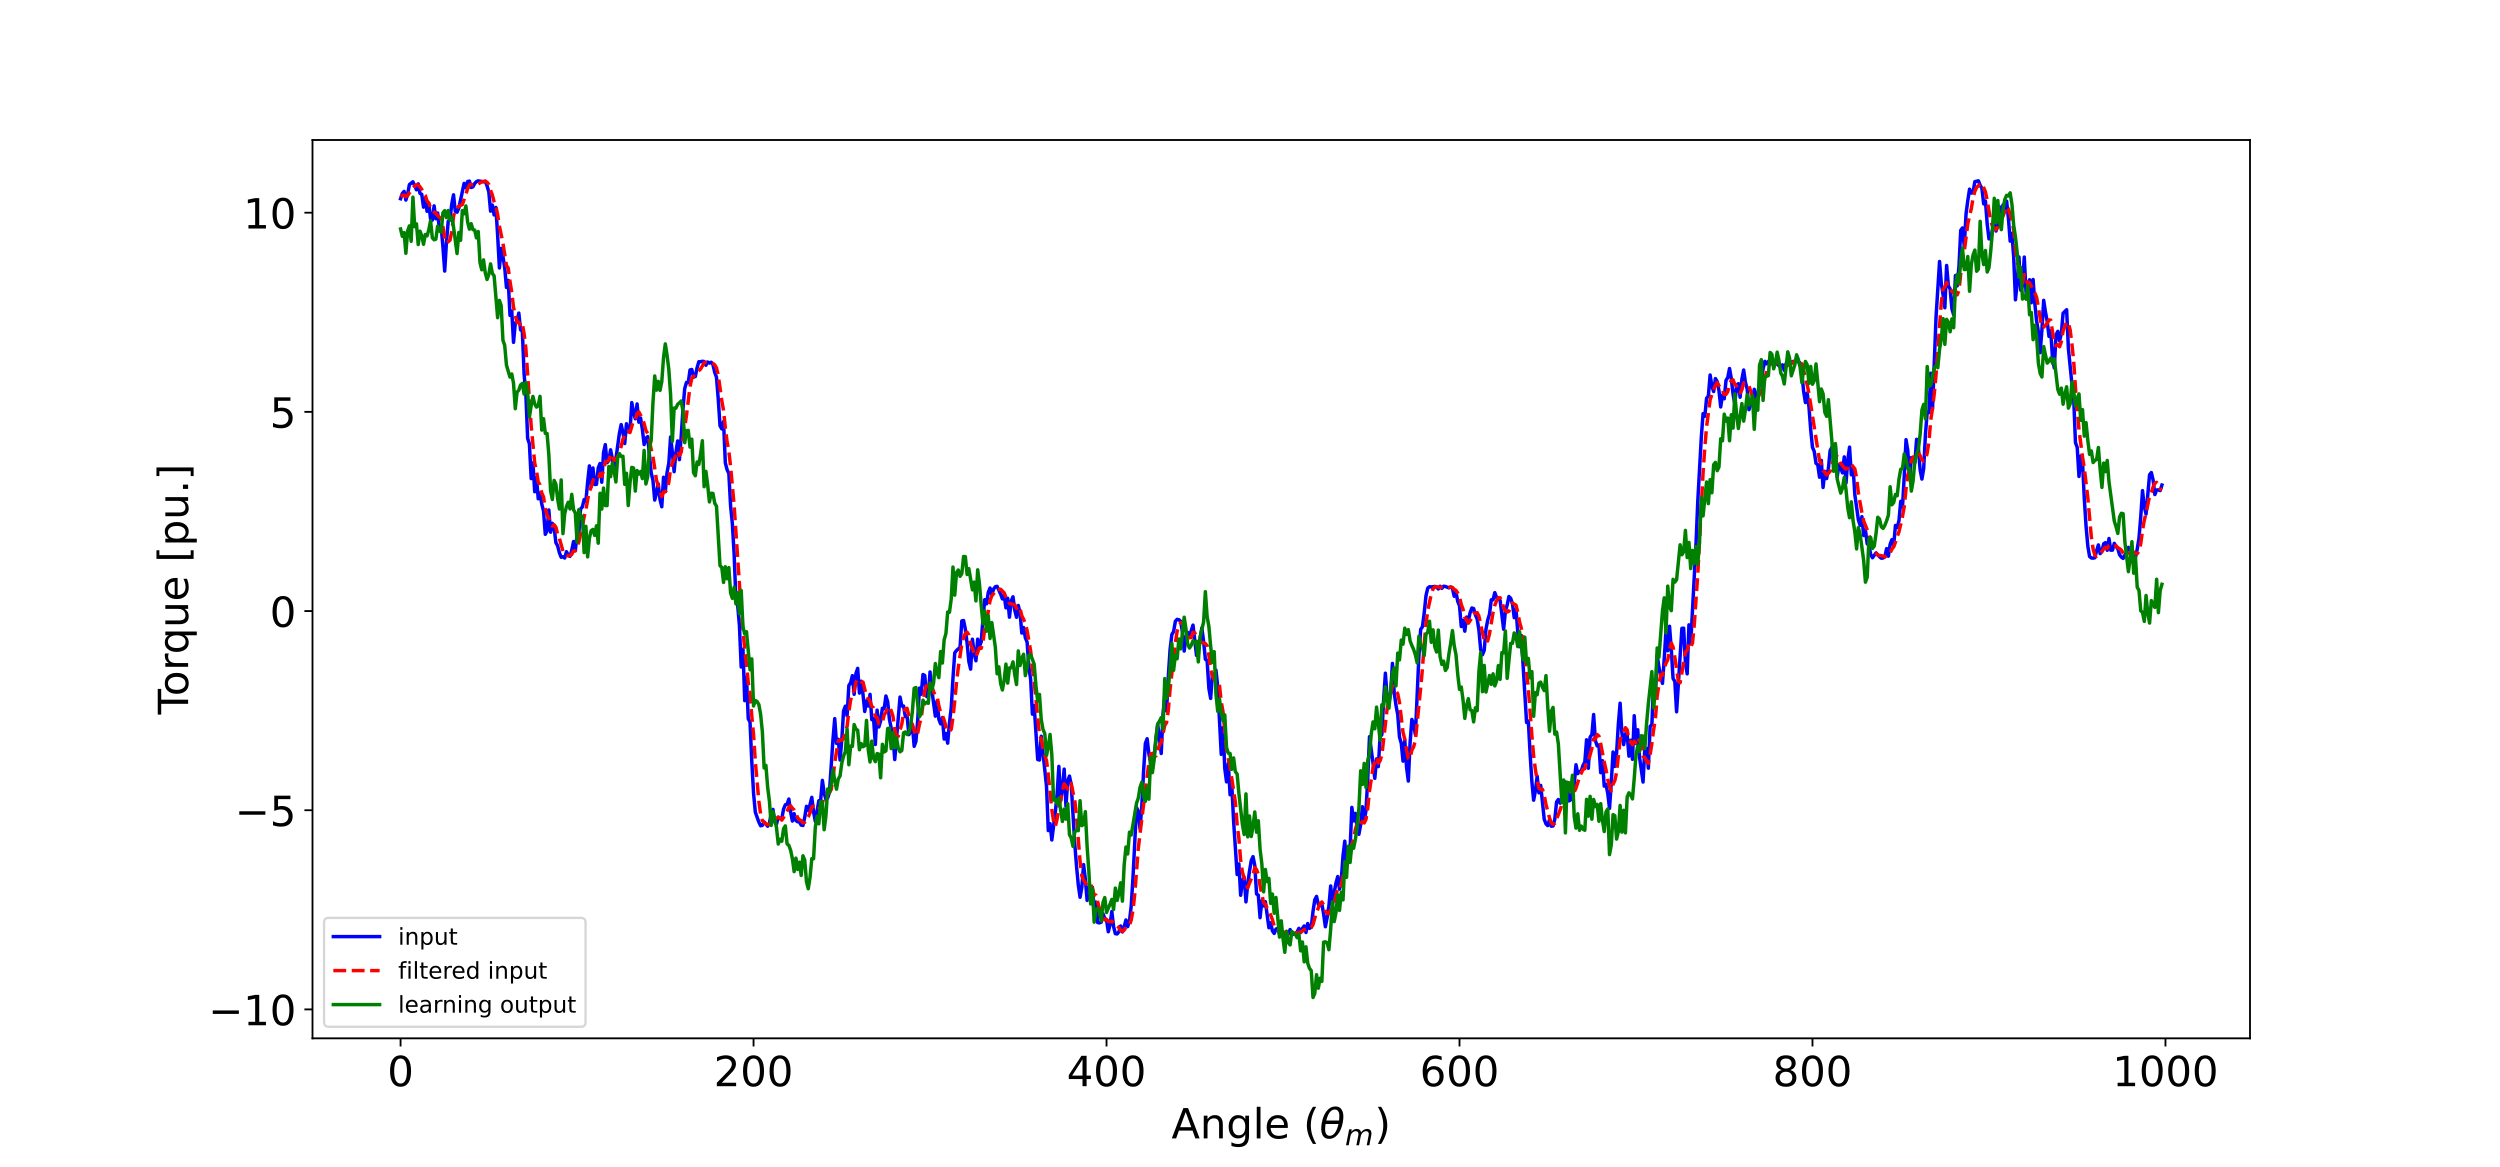 <?xml version="1.0" encoding="utf-8" standalone="no"?>
<!DOCTYPE svg PUBLIC "-//W3C//DTD SVG 1.1//EN"
  "http://www.w3.org/Graphics/SVG/1.1/DTD/svg11.dtd">
<!-- Created with matplotlib (https://matplotlib.org/) -->
<svg height="504pt" version="1.1" viewBox="0 0 1080 504" width="1080pt" xmlns="http://www.w3.org/2000/svg" xmlns:xlink="http://www.w3.org/1999/xlink">
 <defs>
  <style type="text/css">
*{stroke-linecap:butt;stroke-linejoin:round;}
  </style>
 </defs>
 <g id="figure_1">
  <g id="patch_1">
   <path d="M 0 504 
L 1080 504 
L 1080 0 
L 0 0 
z
" style="fill:#ffffff;"/>
  </g>
  <g id="axes_1">
   <g id="patch_2">
    <path d="M 135 448.56 
L 972 448.56 
L 972 60.48 
L 135 60.48 
z
" style="fill:#ffffff;"/>
   </g>
   <g id="matplotlib.axis_1">
    <g id="xtick_1">
     <g id="line2d_1">
      <defs>
       <path d="M 0 0 
L 0 3.5 
" id="m9a03b96f02" style="stroke:#000000;stroke-width:0.8;"/>
      </defs>
      <g>
       <use style="stroke:#000000;stroke-width:0.8;" x="173.045" xlink:href="#m9a03b96f02" y="448.56"/>
      </g>
     </g>
     <g id="text_1">
      <!-- 0 -->
      <defs>
       <path d="M 31.781 66.406 
Q 24.172 66.406 20.328 58.906 
Q 16.5 51.422 16.5 36.375 
Q 16.5 21.391 20.328 13.891 
Q 24.172 6.391 31.781 6.391 
Q 39.453 6.391 43.281 13.891 
Q 47.125 21.391 47.125 36.375 
Q 47.125 51.422 43.281 58.906 
Q 39.453 66.406 31.781 66.406 
z
M 31.781 74.219 
Q 44.047 74.219 50.516 64.516 
Q 56.984 54.828 56.984 36.375 
Q 56.984 17.969 50.516 8.266 
Q 44.047 -1.422 31.781 -1.422 
Q 19.531 -1.422 13.062 8.266 
Q 6.594 17.969 6.594 36.375 
Q 6.594 54.828 13.062 64.516 
Q 19.531 74.219 31.781 74.219 
z
" id="DejaVuSans-48"/>
      </defs>
      <g transform="translate(167.319 469.237)scale(0.18 -0.18)">
       <use xlink:href="#DejaVuSans-48"/>
      </g>
     </g>
    </g>
    <g id="xtick_2">
     <g id="line2d_2">
      <g>
       <use style="stroke:#000000;stroke-width:0.8;" x="325.532" xlink:href="#m9a03b96f02" y="448.56"/>
      </g>
     </g>
     <g id="text_2">
      <!-- 200 -->
      <defs>
       <path d="M 19.188 8.297 
L 53.609 8.297 
L 53.609 0 
L 7.328 0 
L 7.328 8.297 
Q 12.938 14.109 22.625 23.891 
Q 32.328 33.688 34.812 36.531 
Q 39.547 41.844 41.422 45.531 
Q 43.312 49.219 43.312 52.781 
Q 43.312 58.594 39.234 62.25 
Q 35.156 65.922 28.609 65.922 
Q 23.969 65.922 18.812 64.312 
Q 13.672 62.703 7.812 59.422 
L 7.812 69.391 
Q 13.766 71.781 18.938 73 
Q 24.125 74.219 28.422 74.219 
Q 39.75 74.219 46.484 68.547 
Q 53.219 62.891 53.219 53.422 
Q 53.219 48.922 51.531 44.891 
Q 49.859 40.875 45.406 35.406 
Q 44.188 33.984 37.641 27.219 
Q 31.109 20.453 19.188 8.297 
z
" id="DejaVuSans-50"/>
      </defs>
      <g transform="translate(308.353 469.237)scale(0.18 -0.18)">
       <use xlink:href="#DejaVuSans-50"/>
       <use x="63.623" xlink:href="#DejaVuSans-48"/>
       <use x="127.246" xlink:href="#DejaVuSans-48"/>
      </g>
     </g>
    </g>
    <g id="xtick_3">
     <g id="line2d_3">
      <g>
       <use style="stroke:#000000;stroke-width:0.8;" x="478.019" xlink:href="#m9a03b96f02" y="448.56"/>
      </g>
     </g>
     <g id="text_3">
      <!-- 400 -->
      <defs>
       <path d="M 37.797 64.312 
L 12.891 25.391 
L 37.797 25.391 
z
M 35.203 72.906 
L 47.609 72.906 
L 47.609 25.391 
L 58.016 25.391 
L 58.016 17.188 
L 47.609 17.188 
L 47.609 0 
L 37.797 0 
L 37.797 17.188 
L 4.891 17.188 
L 4.891 26.703 
z
" id="DejaVuSans-52"/>
      </defs>
      <g transform="translate(460.84 469.237)scale(0.18 -0.18)">
       <use xlink:href="#DejaVuSans-52"/>
       <use x="63.623" xlink:href="#DejaVuSans-48"/>
       <use x="127.246" xlink:href="#DejaVuSans-48"/>
      </g>
     </g>
    </g>
    <g id="xtick_4">
     <g id="line2d_4">
      <g>
       <use style="stroke:#000000;stroke-width:0.8;" x="630.506" xlink:href="#m9a03b96f02" y="448.56"/>
      </g>
     </g>
     <g id="text_4">
      <!-- 600 -->
      <defs>
       <path d="M 33.016 40.375 
Q 26.375 40.375 22.484 35.828 
Q 18.609 31.297 18.609 23.391 
Q 18.609 15.531 22.484 10.953 
Q 26.375 6.391 33.016 6.391 
Q 39.656 6.391 43.531 10.953 
Q 47.406 15.531 47.406 23.391 
Q 47.406 31.297 43.531 35.828 
Q 39.656 40.375 33.016 40.375 
z
M 52.594 71.297 
L 52.594 62.312 
Q 48.875 64.062 45.094 64.984 
Q 41.312 65.922 37.594 65.922 
Q 27.828 65.922 22.672 59.328 
Q 17.531 52.734 16.797 39.406 
Q 19.672 43.656 24.016 45.922 
Q 28.375 48.188 33.594 48.188 
Q 44.578 48.188 50.953 41.516 
Q 57.328 34.859 57.328 23.391 
Q 57.328 12.156 50.688 5.359 
Q 44.047 -1.422 33.016 -1.422 
Q 20.359 -1.422 13.672 8.266 
Q 6.984 17.969 6.984 36.375 
Q 6.984 53.656 15.188 63.938 
Q 23.391 74.219 37.203 74.219 
Q 40.922 74.219 44.703 73.484 
Q 48.484 72.75 52.594 71.297 
z
" id="DejaVuSans-54"/>
      </defs>
      <g transform="translate(613.327 469.237)scale(0.18 -0.18)">
       <use xlink:href="#DejaVuSans-54"/>
       <use x="63.623" xlink:href="#DejaVuSans-48"/>
       <use x="127.246" xlink:href="#DejaVuSans-48"/>
      </g>
     </g>
    </g>
    <g id="xtick_5">
     <g id="line2d_5">
      <g>
       <use style="stroke:#000000;stroke-width:0.8;" x="782.993" xlink:href="#m9a03b96f02" y="448.56"/>
      </g>
     </g>
     <g id="text_5">
      <!-- 800 -->
      <defs>
       <path d="M 31.781 34.625 
Q 24.75 34.625 20.719 30.859 
Q 16.703 27.094 16.703 20.516 
Q 16.703 13.922 20.719 10.156 
Q 24.75 6.391 31.781 6.391 
Q 38.812 6.391 42.859 10.172 
Q 46.922 13.969 46.922 20.516 
Q 46.922 27.094 42.891 30.859 
Q 38.875 34.625 31.781 34.625 
z
M 21.922 38.812 
Q 15.578 40.375 12.031 44.719 
Q 8.5 49.078 8.5 55.328 
Q 8.5 64.062 14.719 69.141 
Q 20.953 74.219 31.781 74.219 
Q 42.672 74.219 48.875 69.141 
Q 55.078 64.062 55.078 55.328 
Q 55.078 49.078 51.531 44.719 
Q 48 40.375 41.703 38.812 
Q 48.828 37.156 52.797 32.312 
Q 56.781 27.484 56.781 20.516 
Q 56.781 9.906 50.312 4.234 
Q 43.844 -1.422 31.781 -1.422 
Q 19.734 -1.422 13.25 4.234 
Q 6.781 9.906 6.781 20.516 
Q 6.781 27.484 10.781 32.312 
Q 14.797 37.156 21.922 38.812 
z
M 18.312 54.391 
Q 18.312 48.734 21.844 45.562 
Q 25.391 42.391 31.781 42.391 
Q 38.141 42.391 41.719 45.562 
Q 45.312 48.734 45.312 54.391 
Q 45.312 60.062 41.719 63.234 
Q 38.141 66.406 31.781 66.406 
Q 25.391 66.406 21.844 63.234 
Q 18.312 60.062 18.312 54.391 
z
" id="DejaVuSans-56"/>
      </defs>
      <g transform="translate(765.814 469.237)scale(0.18 -0.18)">
       <use xlink:href="#DejaVuSans-56"/>
       <use x="63.623" xlink:href="#DejaVuSans-48"/>
       <use x="127.246" xlink:href="#DejaVuSans-48"/>
      </g>
     </g>
    </g>
    <g id="xtick_6">
     <g id="line2d_6">
      <g>
       <use style="stroke:#000000;stroke-width:0.8;" x="935.479" xlink:href="#m9a03b96f02" y="448.56"/>
      </g>
     </g>
     <g id="text_6">
      <!-- 1000 -->
      <defs>
       <path d="M 12.406 8.297 
L 28.516 8.297 
L 28.516 63.922 
L 10.984 60.406 
L 10.984 69.391 
L 28.422 72.906 
L 38.281 72.906 
L 38.281 8.297 
L 54.391 8.297 
L 54.391 0 
L 12.406 0 
z
" id="DejaVuSans-49"/>
      </defs>
      <g transform="translate(912.574 469.237)scale(0.18 -0.18)">
       <use xlink:href="#DejaVuSans-49"/>
       <use x="63.623" xlink:href="#DejaVuSans-48"/>
       <use x="127.246" xlink:href="#DejaVuSans-48"/>
       <use x="190.869" xlink:href="#DejaVuSans-48"/>
      </g>
     </g>
    </g>
    <g id="text_7">
     <!-- Angle ($\theta_m$) -->
     <defs>
      <path d="M 34.188 63.188 
L 20.797 26.906 
L 47.609 26.906 
z
M 28.609 72.906 
L 39.797 72.906 
L 67.578 0 
L 57.328 0 
L 50.688 18.703 
L 17.828 18.703 
L 11.188 0 
L 0.781 0 
z
" id="DejaVuSans-65"/>
      <path d="M 54.891 33.016 
L 54.891 0 
L 45.906 0 
L 45.906 32.719 
Q 45.906 40.484 42.875 44.328 
Q 39.844 48.188 33.797 48.188 
Q 26.516 48.188 22.312 43.547 
Q 18.109 38.922 18.109 30.906 
L 18.109 0 
L 9.078 0 
L 9.078 54.688 
L 18.109 54.688 
L 18.109 46.188 
Q 21.344 51.125 25.703 53.562 
Q 30.078 56 35.797 56 
Q 45.219 56 50.047 50.172 
Q 54.891 44.344 54.891 33.016 
z
" id="DejaVuSans-110"/>
      <path d="M 45.406 27.984 
Q 45.406 37.75 41.375 43.109 
Q 37.359 48.484 30.078 48.484 
Q 22.859 48.484 18.828 43.109 
Q 14.797 37.75 14.797 27.984 
Q 14.797 18.266 18.828 12.891 
Q 22.859 7.516 30.078 7.516 
Q 37.359 7.516 41.375 12.891 
Q 45.406 18.266 45.406 27.984 
z
M 54.391 6.781 
Q 54.391 -7.172 48.188 -13.984 
Q 42 -20.797 29.203 -20.797 
Q 24.469 -20.797 20.266 -20.094 
Q 16.062 -19.391 12.109 -17.922 
L 12.109 -9.188 
Q 16.062 -11.328 19.922 -12.344 
Q 23.781 -13.375 27.781 -13.375 
Q 36.625 -13.375 41.016 -8.766 
Q 45.406 -4.156 45.406 5.172 
L 45.406 9.625 
Q 42.625 4.781 38.281 2.391 
Q 33.938 0 27.875 0 
Q 17.828 0 11.672 7.656 
Q 5.516 15.328 5.516 27.984 
Q 5.516 40.672 11.672 48.328 
Q 17.828 56 27.875 56 
Q 33.938 56 38.281 53.609 
Q 42.625 51.219 45.406 46.391 
L 45.406 54.688 
L 54.391 54.688 
z
" id="DejaVuSans-103"/>
      <path d="M 9.422 75.984 
L 18.406 75.984 
L 18.406 0 
L 9.422 0 
z
" id="DejaVuSans-108"/>
      <path d="M 56.203 29.594 
L 56.203 25.203 
L 14.891 25.203 
Q 15.484 15.922 20.484 11.062 
Q 25.484 6.203 34.422 6.203 
Q 39.594 6.203 44.453 7.469 
Q 49.312 8.734 54.109 11.281 
L 54.109 2.781 
Q 49.266 0.734 44.188 -0.344 
Q 39.109 -1.422 33.891 -1.422 
Q 20.797 -1.422 13.156 6.188 
Q 5.516 13.812 5.516 26.812 
Q 5.516 40.234 12.766 48.109 
Q 20.016 56 32.328 56 
Q 43.359 56 49.781 48.891 
Q 56.203 41.797 56.203 29.594 
z
M 47.219 32.234 
Q 47.125 39.594 43.094 43.984 
Q 39.062 48.391 32.422 48.391 
Q 24.906 48.391 20.391 44.141 
Q 15.875 39.891 15.188 32.172 
z
" id="DejaVuSans-101"/>
      <path id="DejaVuSans-32"/>
      <path d="M 31 75.875 
Q 24.469 64.656 21.281 53.656 
Q 18.109 42.672 18.109 31.391 
Q 18.109 20.125 21.312 9.062 
Q 24.516 -2 31 -13.188 
L 23.188 -13.188 
Q 15.875 -1.703 12.234 9.375 
Q 8.594 20.453 8.594 31.391 
Q 8.594 42.281 12.203 53.312 
Q 15.828 64.359 23.188 75.875 
z
" id="DejaVuSans-40"/>
      <path d="M 45.516 34.672 
L 14.453 34.672 
Q 12.359 20.062 14.5 13.875 
Q 17.188 6.25 24.469 6.25 
Q 31.781 6.25 37.359 13.922 
Q 42.234 20.656 45.516 34.672 
z
M 47.016 42.969 
Q 48.344 56.844 46.625 61.719 
Q 43.953 69.438 36.766 69.438 
Q 29.297 69.438 23.828 61.812 
Q 19.531 55.672 16.156 42.969 
z
M 38.188 76.766 
Q 49.906 76.766 54.594 66.406 
Q 59.281 56.109 55.719 37.844 
Q 52.203 19.625 43.453 9.281 
Q 34.766 -1.125 23.047 -1.125 
Q 11.281 -1.125 6.641 9.281 
Q 2 19.625 5.516 37.844 
Q 9.078 56.109 17.719 66.406 
Q 26.422 76.766 38.188 76.766 
z
" id="DejaVuSans-Oblique-952"/>
      <path d="M 89.797 33.016 
L 83.406 0 
L 74.422 0 
L 80.719 32.719 
Q 81.109 34.812 81.297 36.328 
Q 81.5 37.844 81.5 38.922 
Q 81.5 43.312 79.047 45.75 
Q 76.609 48.188 72.219 48.188 
Q 65.672 48.188 60.547 43.281 
Q 55.422 38.375 53.906 30.516 
L 47.906 0 
L 38.922 0 
L 45.312 32.719 
Q 45.703 34.516 45.891 36.047 
Q 46.094 37.594 46.094 38.812 
Q 46.094 43.266 43.656 45.719 
Q 41.219 48.188 36.922 48.188 
Q 30.281 48.188 25.141 43.281 
Q 20.016 38.375 18.5 30.516 
L 12.5 0 
L 3.516 0 
L 14.203 54.688 
L 23.188 54.688 
L 21.484 46.188 
Q 25.141 50.984 30.047 53.484 
Q 34.969 56 40.578 56 
Q 46.531 56 50.359 52.875 
Q 54.203 49.75 54.984 44.188 
Q 59.078 49.953 64.469 52.969 
Q 69.875 56 75.875 56 
Q 82.906 56 86.734 51.953 
Q 90.578 47.906 90.578 40.484 
Q 90.578 38.875 90.375 36.938 
Q 90.188 35.016 89.797 33.016 
z
" id="DejaVuSans-Oblique-109"/>
      <path d="M 8.016 75.875 
L 15.828 75.875 
Q 23.141 64.359 26.781 53.312 
Q 30.422 42.281 30.422 31.391 
Q 30.422 20.453 26.781 9.375 
Q 23.141 -1.703 15.828 -13.188 
L 8.016 -13.188 
Q 14.5 -2 17.703 9.062 
Q 20.906 20.125 20.906 31.391 
Q 20.906 42.672 17.703 53.656 
Q 14.5 64.656 8.016 75.875 
z
" id="DejaVuSans-41"/>
     </defs>
     <g transform="translate(506.07 491.841)scale(0.18 -0.18)">
      <use transform="translate(0 0.234)" xlink:href="#DejaVuSans-65"/>
      <use transform="translate(68.408 0.234)" xlink:href="#DejaVuSans-110"/>
      <use transform="translate(131.787 0.234)" xlink:href="#DejaVuSans-103"/>
      <use transform="translate(195.264 0.234)" xlink:href="#DejaVuSans-108"/>
      <use transform="translate(223.047 0.234)" xlink:href="#DejaVuSans-101"/>
      <use transform="translate(284.57 0.234)" xlink:href="#DejaVuSans-32"/>
      <use transform="translate(316.357 0.234)" xlink:href="#DejaVuSans-40"/>
      <use transform="translate(355.371 0.234)" xlink:href="#DejaVuSans-Oblique-952"/>
      <use transform="translate(416.553 -16.172)scale(0.7)" xlink:href="#DejaVuSans-Oblique-109"/>
      <use transform="translate(487.476 0.234)" xlink:href="#DejaVuSans-41"/>
     </g>
    </g>
   </g>
   <g id="matplotlib.axis_2">
    <g id="ytick_1">
     <g id="line2d_7">
      <defs>
       <path d="M 0 0 
L -3.5 0 
" id="m26152000e5" style="stroke:#000000;stroke-width:0.8;"/>
      </defs>
      <g>
       <use style="stroke:#000000;stroke-width:0.8;" x="135" xlink:href="#m26152000e5" y="436.065"/>
      </g>
     </g>
     <g id="text_8">
      <!-- −10 -->
      <defs>
       <path d="M 10.594 35.5 
L 73.188 35.5 
L 73.188 27.203 
L 10.594 27.203 
z
" id="DejaVuSans-8722"/>
      </defs>
      <g transform="translate(90.012 442.903)scale(0.18 -0.18)">
       <use xlink:href="#DejaVuSans-8722"/>
       <use x="83.789" xlink:href="#DejaVuSans-49"/>
       <use x="147.412" xlink:href="#DejaVuSans-48"/>
      </g>
     </g>
    </g>
    <g id="ytick_2">
     <g id="line2d_8">
      <g>
       <use style="stroke:#000000;stroke-width:0.8;" x="135" xlink:href="#m26152000e5" y="350.02"/>
      </g>
     </g>
     <g id="text_9">
      <!-- −5 -->
      <defs>
       <path d="M 10.797 72.906 
L 49.516 72.906 
L 49.516 64.594 
L 19.828 64.594 
L 19.828 46.734 
Q 21.969 47.469 24.109 47.828 
Q 26.266 48.188 28.422 48.188 
Q 40.625 48.188 47.75 41.5 
Q 54.891 34.812 54.891 23.391 
Q 54.891 11.625 47.562 5.094 
Q 40.234 -1.422 26.906 -1.422 
Q 22.312 -1.422 17.547 -0.641 
Q 12.797 0.141 7.719 1.703 
L 7.719 11.625 
Q 12.109 9.234 16.797 8.062 
Q 21.484 6.891 26.703 6.891 
Q 35.156 6.891 40.078 11.328 
Q 45.016 15.766 45.016 23.391 
Q 45.016 31 40.078 35.438 
Q 35.156 39.891 26.703 39.891 
Q 22.75 39.891 18.812 39.016 
Q 14.891 38.141 10.797 36.281 
z
" id="DejaVuSans-53"/>
      </defs>
      <g transform="translate(101.464 356.859)scale(0.18 -0.18)">
       <use xlink:href="#DejaVuSans-8722"/>
       <use x="83.789" xlink:href="#DejaVuSans-53"/>
      </g>
     </g>
    </g>
    <g id="ytick_3">
     <g id="line2d_9">
      <g>
       <use style="stroke:#000000;stroke-width:0.8;" x="135" xlink:href="#m26152000e5" y="263.976"/>
      </g>
     </g>
     <g id="text_10">
      <!-- 0 -->
      <g transform="translate(116.547 270.815)scale(0.18 -0.18)">
       <use xlink:href="#DejaVuSans-48"/>
      </g>
     </g>
    </g>
    <g id="ytick_4">
     <g id="line2d_10">
      <g>
       <use style="stroke:#000000;stroke-width:0.8;" x="135" xlink:href="#m26152000e5" y="177.932"/>
      </g>
     </g>
     <g id="text_11">
      <!-- 5 -->
      <g transform="translate(116.547 184.77)scale(0.18 -0.18)">
       <use xlink:href="#DejaVuSans-53"/>
      </g>
     </g>
    </g>
    <g id="ytick_5">
     <g id="line2d_11">
      <g>
       <use style="stroke:#000000;stroke-width:0.8;" x="135" xlink:href="#m26152000e5" y="91.887"/>
      </g>
     </g>
     <g id="text_12">
      <!-- 10 -->
      <g transform="translate(105.095 98.726)scale(0.18 -0.18)">
       <use xlink:href="#DejaVuSans-49"/>
       <use x="63.623" xlink:href="#DejaVuSans-48"/>
      </g>
     </g>
    </g>
    <g id="text_13">
     <!-- Torque [pu.] -->
     <defs>
      <path d="M -0.297 72.906 
L 61.375 72.906 
L 61.375 64.594 
L 35.5 64.594 
L 35.5 0 
L 25.594 0 
L 25.594 64.594 
L -0.297 64.594 
z
" id="DejaVuSans-84"/>
      <path d="M 30.609 48.391 
Q 23.391 48.391 19.188 42.75 
Q 14.984 37.109 14.984 27.297 
Q 14.984 17.484 19.156 11.844 
Q 23.344 6.203 30.609 6.203 
Q 37.797 6.203 41.984 11.859 
Q 46.188 17.531 46.188 27.297 
Q 46.188 37.016 41.984 42.703 
Q 37.797 48.391 30.609 48.391 
z
M 30.609 56 
Q 42.328 56 49.016 48.375 
Q 55.719 40.766 55.719 27.297 
Q 55.719 13.875 49.016 6.219 
Q 42.328 -1.422 30.609 -1.422 
Q 18.844 -1.422 12.172 6.219 
Q 5.516 13.875 5.516 27.297 
Q 5.516 40.766 12.172 48.375 
Q 18.844 56 30.609 56 
z
" id="DejaVuSans-111"/>
      <path d="M 41.109 46.297 
Q 39.594 47.172 37.812 47.578 
Q 36.031 48 33.891 48 
Q 26.266 48 22.188 43.047 
Q 18.109 38.094 18.109 28.812 
L 18.109 0 
L 9.078 0 
L 9.078 54.688 
L 18.109 54.688 
L 18.109 46.188 
Q 20.953 51.172 25.484 53.578 
Q 30.031 56 36.531 56 
Q 37.453 56 38.578 55.875 
Q 39.703 55.766 41.062 55.516 
z
" id="DejaVuSans-114"/>
      <path d="M 14.797 27.297 
Q 14.797 17.391 18.875 11.75 
Q 22.953 6.109 30.078 6.109 
Q 37.203 6.109 41.297 11.75 
Q 45.406 17.391 45.406 27.297 
Q 45.406 37.203 41.297 42.844 
Q 37.203 48.484 30.078 48.484 
Q 22.953 48.484 18.875 42.844 
Q 14.797 37.203 14.797 27.297 
z
M 45.406 8.203 
Q 42.578 3.328 38.25 0.953 
Q 33.938 -1.422 27.875 -1.422 
Q 17.969 -1.422 11.734 6.484 
Q 5.516 14.406 5.516 27.297 
Q 5.516 40.188 11.734 48.094 
Q 17.969 56 27.875 56 
Q 33.938 56 38.25 53.625 
Q 42.578 51.266 45.406 46.391 
L 45.406 54.688 
L 54.391 54.688 
L 54.391 -20.797 
L 45.406 -20.797 
z
" id="DejaVuSans-113"/>
      <path d="M 8.5 21.578 
L 8.5 54.688 
L 17.484 54.688 
L 17.484 21.922 
Q 17.484 14.156 20.5 10.266 
Q 23.531 6.391 29.594 6.391 
Q 36.859 6.391 41.078 11.031 
Q 45.312 15.672 45.312 23.688 
L 45.312 54.688 
L 54.297 54.688 
L 54.297 0 
L 45.312 0 
L 45.312 8.406 
Q 42.047 3.422 37.719 1 
Q 33.406 -1.422 27.688 -1.422 
Q 18.266 -1.422 13.375 4.438 
Q 8.5 10.297 8.5 21.578 
z
M 31.109 56 
z
" id="DejaVuSans-117"/>
      <path d="M 8.594 75.984 
L 29.297 75.984 
L 29.297 69 
L 17.578 69 
L 17.578 -6.203 
L 29.297 -6.203 
L 29.297 -13.188 
L 8.594 -13.188 
z
" id="DejaVuSans-91"/>
      <path d="M 18.109 8.203 
L 18.109 -20.797 
L 9.078 -20.797 
L 9.078 54.688 
L 18.109 54.688 
L 18.109 46.391 
Q 20.953 51.266 25.266 53.625 
Q 29.594 56 35.594 56 
Q 45.562 56 51.781 48.094 
Q 58.016 40.188 58.016 27.297 
Q 58.016 14.406 51.781 6.484 
Q 45.562 -1.422 35.594 -1.422 
Q 29.594 -1.422 25.266 0.953 
Q 20.953 3.328 18.109 8.203 
z
M 48.688 27.297 
Q 48.688 37.203 44.609 42.844 
Q 40.531 48.484 33.406 48.484 
Q 26.266 48.484 22.188 42.844 
Q 18.109 37.203 18.109 27.297 
Q 18.109 17.391 22.188 11.75 
Q 26.266 6.109 33.406 6.109 
Q 40.531 6.109 44.609 11.75 
Q 48.688 17.391 48.688 27.297 
z
" id="DejaVuSans-112"/>
      <path d="M 10.688 12.406 
L 21 12.406 
L 21 0 
L 10.688 0 
z
" id="DejaVuSans-46"/>
      <path d="M 30.422 75.984 
L 30.422 -13.188 
L 9.719 -13.188 
L 9.719 -6.203 
L 21.391 -6.203 
L 21.391 69 
L 9.719 69 
L 9.719 75.984 
z
" id="DejaVuSans-93"/>
     </defs>
     <g transform="translate(81.268 308.652)rotate(-90)scale(0.18 -0.18)">
      <use xlink:href="#DejaVuSans-84"/>
      <use x="44.084" xlink:href="#DejaVuSans-111"/>
      <use x="105.266" xlink:href="#DejaVuSans-114"/>
      <use x="144.629" xlink:href="#DejaVuSans-113"/>
      <use x="208.105" xlink:href="#DejaVuSans-117"/>
      <use x="271.484" xlink:href="#DejaVuSans-101"/>
      <use x="333.008" xlink:href="#DejaVuSans-32"/>
      <use x="364.795" xlink:href="#DejaVuSans-91"/>
      <use x="403.809" xlink:href="#DejaVuSans-112"/>
      <use x="467.285" xlink:href="#DejaVuSans-117"/>
      <use x="530.664" xlink:href="#DejaVuSans-46"/>
      <use x="562.451" xlink:href="#DejaVuSans-93"/>
     </g>
    </g>
   </g>
   <g id="line2d_12">
    <path clip-path="url(#p79d061c91b)" d="M 173.045 85.849 
L 173.808 83.579 
L 174.57 82.682 
L 175.333 86.418 
L 176.095 83.912 
L 176.858 79.732 
L 178.382 78.536 
L 179.907 81.998 
L 180.67 79.434 
L 181.432 83.527 
L 182.195 83.95 
L 182.957 89.494 
L 183.72 85.758 
L 184.482 91.286 
L 185.244 87.975 
L 186.007 94.705 
L 186.769 95.089 
L 187.532 88.942 
L 188.294 94.505 
L 189.057 92.032 
L 189.819 98.752 
L 190.581 97.842 
L 191.344 106.698 
L 192.106 117.102 
L 192.869 104.62 
L 193.631 95.609 
L 194.394 94.773 
L 195.156 88.186 
L 195.918 84.168 
L 196.681 91.267 
L 197.443 91.681 
L 198.206 89.929 
L 200.493 79.224 
L 201.256 81.107 
L 202.018 78.425 
L 202.78 78.243 
L 203.543 80.999 
L 204.305 80.687 
L 205.068 79.264 
L 205.83 78.461 
L 206.593 78.127 
L 208.88 78.533 
L 209.642 78.274 
L 210.405 80.264 
L 211.167 82.954 
L 211.93 91.208 
L 212.692 88.59 
L 213.454 92.848 
L 214.217 89.626 
L 214.979 101.601 
L 215.742 115.762 
L 216.504 107.308 
L 217.267 110.74 
L 218.029 115.58 
L 218.791 124.175 
L 219.554 121.121 
L 220.316 136.25 
L 221.079 134.377 
L 221.841 147.898 
L 222.604 139.63 
L 223.366 138.684 
L 224.129 135.26 
L 224.891 142.497 
L 225.653 142.918 
L 226.416 161.686 
L 227.178 170.483 
L 227.941 189.367 
L 228.703 191.747 
L 229.466 206.755 
L 230.228 199.943 
L 230.99 212.439 
L 231.753 206.302 
L 232.515 215.465 
L 233.278 213.019 
L 234.04 217.729 
L 234.803 220.781 
L 235.565 230.822 
L 236.327 229.302 
L 237.09 220.307 
L 237.852 229.924 
L 238.615 226.085 
L 239.377 227.9 
L 240.14 234.406 
L 240.902 235.821 
L 241.665 238.807 
L 242.427 240.735 
L 243.189 240.542 
L 243.952 241.057 
L 244.714 238.333 
L 245.477 239.829 
L 246.239 240.35 
L 247.002 237.694 
L 247.764 233.965 
L 248.526 237.899 
L 249.289 231.001 
L 250.051 230.536 
L 250.814 219.829 
L 251.576 219.017 
L 252.339 215.811 
L 253.101 216.609 
L 253.863 208.147 
L 254.626 201.268 
L 255.388 210.082 
L 256.151 202.168 
L 256.913 209.308 
L 257.676 209.223 
L 258.438 202.163 
L 259.2 200.253 
L 259.963 208.319 
L 260.725 195.559 
L 261.488 192.079 
L 262.25 199.88 
L 263.013 198.936 
L 263.775 194.315 
L 264.538 198.212 
L 265.3 203.25 
L 266.062 198.308 
L 267.587 187.114 
L 268.35 183.43 
L 269.112 186.933 
L 269.875 191.601 
L 270.637 183.067 
L 271.399 186.508 
L 272.162 186.114 
L 272.924 173.94 
L 273.687 178.084 
L 274.449 180.901 
L 275.212 174.51 
L 275.974 182.379 
L 276.736 180.58 
L 277.499 185.511 
L 278.261 192.04 
L 279.024 189.36 
L 279.786 188.615 
L 281.311 204.249 
L 282.074 207.491 
L 282.836 216.019 
L 283.598 212.932 
L 284.361 209.018 
L 285.123 215.774 
L 285.886 218.926 
L 286.648 206.168 
L 287.411 212.308 
L 288.173 204.11 
L 288.935 200.058 
L 289.698 188.764 
L 290.46 195.468 
L 291.223 203.752 
L 291.985 195.495 
L 292.748 190.49 
L 293.51 198.561 
L 294.272 188.556 
L 295.035 176.757 
L 295.797 167.849 
L 296.56 165.203 
L 297.322 165.317 
L 298.085 159.836 
L 298.847 159.605 
L 299.609 162.919 
L 300.372 162.664 
L 301.134 158.908 
L 301.897 156.269 
L 302.659 156.299 
L 303.422 156.064 
L 304.184 156.185 
L 304.947 157.792 
L 305.709 156.398 
L 306.471 156.841 
L 307.234 156.494 
L 307.996 157.517 
L 308.759 160.857 
L 309.521 162.967 
L 310.284 172.385 
L 311.046 183.921 
L 311.808 185.291 
L 312.571 182.073 
L 313.333 199.897 
L 314.096 202.897 
L 314.858 204.581 
L 315.621 218.665 
L 316.383 226.308 
L 317.145 239.382 
L 317.908 258.923 
L 318.67 261.394 
L 319.433 270.243 
L 320.195 288.146 
L 320.958 280.44 
L 321.72 302.682 
L 322.483 292.469 
L 323.245 310.477 
L 324.007 311.916 
L 324.77 328.944 
L 325.532 342.605 
L 326.295 350.864 
L 327.82 355.141 
L 328.582 356.727 
L 329.344 356.543 
L 330.107 355.072 
L 331.632 356.924 
L 332.394 355.595 
L 333.157 351.419 
L 333.919 349.67 
L 334.681 355.108 
L 335.444 356.006 
L 336.206 353.011 
L 336.969 353.639 
L 337.731 353.673 
L 338.494 349.541 
L 339.256 347.68 
L 340.018 347.441 
L 340.781 345.189 
L 341.543 350.728 
L 342.306 354.686 
L 343.068 351.511 
L 343.831 354.486 
L 344.593 355.016 
L 345.356 355.022 
L 346.118 356.453 
L 346.88 356.606 
L 347.643 353.031 
L 348.405 348.333 
L 349.168 350.127 
L 349.93 347.578 
L 350.693 344.462 
L 351.455 350.683 
L 352.217 354.796 
L 353.742 345.917 
L 354.505 345.858 
L 355.267 337.136 
L 356.03 342.619 
L 356.792 345.276 
L 357.554 344.756 
L 358.317 342.298 
L 359.842 319.381 
L 360.604 310.448 
L 361.367 321.118 
L 362.129 319.368 
L 362.892 328.329 
L 363.654 319.574 
L 364.416 307.143 
L 365.179 305.067 
L 365.941 309.221 
L 366.704 296.134 
L 367.466 294.976 
L 368.229 291.871 
L 368.991 299.94 
L 369.753 290.985 
L 370.516 288.734 
L 371.278 299.41 
L 372.041 294.283 
L 372.803 299.835 
L 373.566 307.362 
L 374.328 302.752 
L 375.09 304.999 
L 375.853 299.968 
L 376.615 310.906 
L 377.378 310.408 
L 378.14 321.623 
L 378.903 306.787 
L 379.665 314.041 
L 380.427 311.489 
L 381.19 305.997 
L 381.952 306.22 
L 382.715 300.672 
L 383.477 303.142 
L 384.24 310.818 
L 385.765 318.287 
L 386.527 328.12 
L 388.814 301.138 
L 389.577 304.974 
L 390.339 305 
L 391.102 309.587 
L 391.864 309.291 
L 392.626 317.37 
L 393.389 316.194 
L 394.151 313.064 
L 394.914 322.409 
L 395.676 320.283 
L 396.439 311.307 
L 397.201 297.268 
L 397.963 299.917 
L 398.726 291.397 
L 399.488 291.815 
L 400.251 300.774 
L 401.013 301.269 
L 401.776 290.292 
L 402.538 297.973 
L 404.063 309.384 
L 404.825 302.794 
L 405.588 310.771 
L 406.35 312.708 
L 407.113 309.972 
L 407.875 319.269 
L 408.638 316.87 
L 409.4 321.045 
L 410.162 312.267 
L 410.925 305.864 
L 411.687 292.903 
L 412.45 282.012 
L 413.212 281.016 
L 414.737 279.659 
L 415.499 268.247 
L 416.262 268.075 
L 417.024 271.781 
L 417.787 277.797 
L 418.549 285.807 
L 419.312 289.062 
L 420.074 276.142 
L 420.836 282.247 
L 421.599 285.444 
L 422.361 276.126 
L 423.124 279.278 
L 423.886 277.248 
L 424.649 267.317 
L 425.411 259.062 
L 426.174 260.847 
L 426.936 255.959 
L 427.698 254.03 
L 428.461 257.001 
L 429.223 254.493 
L 429.986 253.454 
L 430.748 253.306 
L 432.273 256.665 
L 433.035 258.72 
L 433.798 257.098 
L 434.56 262.586 
L 435.323 258.484 
L 436.085 266.631 
L 436.848 259.607 
L 437.61 257.814 
L 438.372 263.585 
L 439.135 266.662 
L 439.897 261.559 
L 440.66 264.817 
L 441.422 273.486 
L 442.185 271.095 
L 442.947 275.486 
L 443.71 277.435 
L 444.472 288.203 
L 445.234 293.46 
L 445.997 308.516 
L 446.759 304.824 
L 448.284 328.103 
L 449.047 328.331 
L 449.809 318.054 
L 452.096 339.705 
L 452.859 358.81 
L 453.621 355.841 
L 454.384 362.865 
L 455.908 350.757 
L 456.671 343.108 
L 457.433 331.085 
L 458.196 345.962 
L 458.958 340.524 
L 459.721 332.27 
L 460.483 348.25 
L 461.245 337.343 
L 462.008 335.273 
L 462.77 338.983 
L 464.295 364.509 
L 465.058 374.194 
L 465.82 382.22 
L 466.583 387.624 
L 467.345 383.335 
L 468.107 373.515 
L 468.87 379.833 
L 469.632 388.993 
L 470.395 383.336 
L 471.157 384.679 
L 471.92 383.315 
L 472.682 392.447 
L 473.444 389.699 
L 474.207 398.546 
L 474.969 398.684 
L 475.732 398.388 
L 476.494 394.76 
L 477.257 396.729 
L 478.019 397.367 
L 478.781 402.514 
L 479.544 399.438 
L 480.306 393.756 
L 481.069 400.335 
L 481.831 403.342 
L 482.594 403.468 
L 483.356 402.565 
L 484.119 400.013 
L 484.881 402.594 
L 485.643 400.309 
L 486.406 397.424 
L 487.168 400.302 
L 487.931 397.825 
L 488.693 391.271 
L 489.456 378.977 
L 490.98 348.814 
L 491.743 350.611 
L 492.505 358.11 
L 493.268 347.917 
L 494.03 333.125 
L 494.793 321.175 
L 495.555 319.14 
L 496.317 325.591 
L 497.08 329.642 
L 497.842 331.876 
L 498.605 326.416 
L 500.13 312.922 
L 501.654 325.503 
L 502.417 308.495 
L 503.179 300.498 
L 503.942 307.146 
L 504.704 292.22 
L 505.467 280.64 
L 506.229 274.153 
L 506.992 272.854 
L 507.754 268.409 
L 508.516 267.56 
L 509.279 267.725 
L 510.041 268.411 
L 510.804 272.971 
L 511.566 281.252 
L 512.329 275.247 
L 513.091 273.216 
L 513.853 274.852 
L 515.378 270.057 
L 516.903 283.148 
L 517.666 280.869 
L 519.19 271.275 
L 519.953 276.947 
L 520.715 284.798 
L 521.478 285.379 
L 522.24 297.404 
L 523.003 301.711 
L 523.765 291.074 
L 524.528 292.569 
L 525.29 289.492 
L 526.052 296.497 
L 527.577 325.873 
L 528.34 314.341 
L 529.102 331.978 
L 529.865 337.768 
L 530.627 329.764 
L 531.389 343.328 
L 532.152 339.352 
L 532.914 354.749 
L 534.439 377.786 
L 535.202 373.213 
L 535.964 386.759 
L 536.726 380.414 
L 537.489 379.057 
L 538.251 389.607 
L 539.014 381.968 
L 539.776 376.364 
L 540.539 371.754 
L 541.301 370.08 
L 542.063 373.846 
L 542.826 386.169 
L 543.588 386.732 
L 544.351 396.435 
L 545.113 389.149 
L 545.876 391.363 
L 546.638 389.534 
L 548.163 400.783 
L 548.925 398.645 
L 549.688 402.133 
L 550.45 403.241 
L 551.213 401.372 
L 551.975 401.049 
L 552.738 403.526 
L 553.5 403.566 
L 554.262 402.871 
L 555.025 403.585 
L 555.787 402.618 
L 556.55 403.553 
L 557.312 401.588 
L 558.075 403.144 
L 558.837 403.606 
L 559.599 403.543 
L 560.362 402.559 
L 561.124 401.054 
L 561.887 402.859 
L 562.649 401.094 
L 563.412 400.012 
L 564.174 402.825 
L 564.937 398.958 
L 565.699 401.058 
L 566.461 400.532 
L 567.224 393.723 
L 567.986 388.689 
L 568.749 387.251 
L 569.511 390.692 
L 570.274 391.22 
L 571.036 390.385 
L 571.798 394.818 
L 572.561 400.349 
L 573.323 396.368 
L 574.086 391.45 
L 574.848 382.74 
L 575.611 390.98 
L 576.373 385.552 
L 577.135 381.458 
L 577.898 378.676 
L 578.66 384.129 
L 579.423 380.126 
L 580.185 369.629 
L 580.948 363.392 
L 581.71 374.262 
L 582.472 369.507 
L 583.235 366.768 
L 583.997 348.789 
L 584.76 354.624 
L 585.522 351.374 
L 586.285 357.857 
L 587.047 360.422 
L 587.81 356.167 
L 588.572 348.515 
L 589.334 354.557 
L 590.097 350.186 
L 590.859 336.579 
L 591.622 318.248 
L 593.147 329.71 
L 593.909 336.247 
L 594.671 327.848 
L 595.434 331.161 
L 596.196 318.342 
L 596.959 317.403 
L 597.721 302.407 
L 598.484 290.82 
L 599.246 301.249 
L 600.008 303.551 
L 600.771 299.115 
L 601.533 286.58 
L 602.296 299.261 
L 603.058 304.647 
L 603.821 308.728 
L 604.583 318.434 
L 605.346 321.123 
L 606.108 328.812 
L 606.87 319.851 
L 607.633 331.415 
L 608.395 337.413 
L 609.158 320.824 
L 609.92 310.796 
L 610.683 312.785 
L 611.445 317.358 
L 612.97 283.328 
L 613.732 271.891 
L 614.495 270.777 
L 615.257 264.793 
L 616.02 257.388 
L 616.782 254.074 
L 617.544 253.461 
L 618.307 253.579 
L 619.832 253.315 
L 620.594 253.62 
L 621.357 254.426 
L 622.119 253.261 
L 622.881 254.184 
L 623.644 253.259 
L 624.406 253.371 
L 625.931 253.965 
L 626.694 253.608 
L 627.456 254.2 
L 628.219 257.578 
L 628.981 255.889 
L 629.743 259.816 
L 630.506 261.723 
L 631.268 270.649 
L 632.031 267.963 
L 632.793 272.671 
L 633.556 266.58 
L 634.318 268.289 
L 635.08 264.684 
L 635.843 262.661 
L 636.605 262.894 
L 637.368 265.653 
L 638.13 267.35 
L 638.893 272.235 
L 639.655 280.641 
L 640.417 282.86 
L 641.18 280.942 
L 641.942 271.778 
L 642.705 267.835 
L 643.467 265.297 
L 644.23 259.128 
L 644.992 259.129 
L 645.755 256.018 
L 646.517 258.133 
L 647.279 258.551 
L 648.042 259.31 
L 649.567 271.843 
L 650.329 264.097 
L 651.092 261.366 
L 651.854 257.687 
L 652.616 258.48 
L 653.379 260.756 
L 654.141 266.815 
L 654.904 263.273 
L 655.666 272.886 
L 656.429 279.36 
L 657.191 274.516 
L 659.478 312.109 
L 660.241 311.505 
L 661.003 325.697 
L 661.766 337.608 
L 662.528 345.682 
L 663.29 341.698 
L 664.053 335.316 
L 664.815 342.515 
L 665.578 339.283 
L 667.103 353.933 
L 667.865 355.907 
L 668.628 356.668 
L 669.39 354.117 
L 670.152 356.925 
L 670.915 356.817 
L 671.677 353.872 
L 672.44 346.458 
L 673.202 345.379 
L 673.965 346.969 
L 674.727 345.02 
L 675.489 339.852 
L 676.252 337.8 
L 677.014 338.719 
L 677.777 345.998 
L 678.539 345.512 
L 679.302 341.668 
L 680.064 338.901 
L 680.826 330.37 
L 681.589 334.198 
L 682.351 333.316 
L 683.114 333.019 
L 683.876 330.639 
L 684.639 329.146 
L 685.401 319.589 
L 686.164 331.89 
L 686.926 318.408 
L 687.688 317.368 
L 688.451 308.688 
L 689.213 319.955 
L 689.976 322.238 
L 690.738 321.844 
L 691.501 333.788 
L 692.263 328.613 
L 693.025 339.592 
L 693.788 338.886 
L 694.55 342.751 
L 695.313 349.212 
L 696.075 338.111 
L 696.838 324.868 
L 697.6 331.108 
L 698.362 325.414 
L 699.125 312.841 
L 699.887 303.782 
L 700.65 316.53 
L 701.412 321.668 
L 702.175 317.014 
L 702.937 317.28 
L 703.699 326.649 
L 704.462 319.774 
L 705.224 328.025 
L 705.987 309.187 
L 706.749 321.22 
L 707.512 315.251 
L 708.274 327.146 
L 709.799 337.84 
L 710.561 323.354 
L 711.324 323.332 
L 712.086 331.85 
L 712.849 313.799 
L 713.611 313.027 
L 714.374 293.964 
L 715.136 299.722 
L 715.898 283.14 
L 716.661 288.185 
L 717.423 292.182 
L 718.186 295.22 
L 718.948 284.636 
L 719.711 272.219 
L 720.473 281.108 
L 721.235 270.546 
L 721.998 280.534 
L 722.76 293.095 
L 723.523 294.352 
L 724.285 307.495 
L 726.573 271.446 
L 727.335 271.369 
L 728.097 286.388 
L 728.86 291.103 
L 729.622 269.934 
L 730.385 278.132 
L 732.672 235.009 
L 733.434 216.616 
L 734.959 188.966 
L 735.722 178.694 
L 736.484 179.82 
L 737.247 172.038 
L 738.009 171.102 
L 738.771 161.995 
L 739.534 166.797 
L 740.296 169.147 
L 741.059 163.557 
L 741.821 164.839 
L 742.584 168.695 
L 743.346 175.792 
L 744.108 170.649 
L 744.871 172.264 
L 745.633 164.319 
L 746.396 163.098 
L 747.158 159.196 
L 747.921 163.514 
L 748.683 170.282 
L 749.446 174.527 
L 750.208 166.311 
L 750.97 165.753 
L 751.733 171.603 
L 752.495 163.801 
L 753.258 159.845 
L 754.02 165.137 
L 754.783 168.065 
L 755.545 176.969 
L 756.307 174.724 
L 757.07 172.955 
L 757.832 168.176 
L 758.595 174.561 
L 760.12 165.718 
L 760.882 165.41 
L 761.644 159.338 
L 762.407 156.108 
L 763.169 157.172 
L 763.932 156.132 
L 764.694 156.178 
L 765.457 157.172 
L 766.219 156.17 
L 766.982 157.406 
L 767.744 156.732 
L 768.506 158.06 
L 769.269 158.295 
L 770.031 157.612 
L 770.794 159.991 
L 771.556 157.17 
L 772.319 156.049 
L 773.081 156.068 
L 773.843 156.492 
L 774.606 156.153 
L 775.368 156.049 
L 776.131 156.078 
L 776.893 156.322 
L 777.656 156.802 
L 778.418 161.477 
L 779.18 169.132 
L 779.943 173.896 
L 780.705 169.811 
L 781.468 175.72 
L 782.23 185.752 
L 782.993 193.245 
L 783.755 195.017 
L 784.517 200.136 
L 785.28 200.762 
L 786.042 206.158 
L 786.805 198.9 
L 787.567 210.583 
L 788.33 203.655 
L 789.092 206.741 
L 789.855 202.498 
L 790.617 194.609 
L 791.379 193.237 
L 792.142 199.528 
L 792.904 192.747 
L 793.667 205.946 
L 794.429 200.853 
L 795.192 202.103 
L 795.954 204.284 
L 796.716 197.379 
L 797.479 208.664 
L 798.241 198.738 
L 799.004 193.159 
L 799.766 205.103 
L 800.529 202.106 
L 801.291 213.715 
L 802.816 224.557 
L 803.578 226.961 
L 804.341 223.203 
L 805.103 231.332 
L 805.866 228.939 
L 806.628 234.897 
L 807.391 235.556 
L 808.153 239.598 
L 808.915 240.934 
L 810.44 238.856 
L 811.965 240.513 
L 812.728 241.143 
L 813.49 241.07 
L 814.252 240.505 
L 815.015 236.995 
L 815.777 240.273 
L 816.54 235.138 
L 817.302 233.125 
L 818.065 235.723 
L 818.827 227 
L 819.589 227.86 
L 820.352 224.955 
L 821.114 216.577 
L 821.877 219.04 
L 822.639 205.541 
L 823.402 189.945 
L 824.164 194.621 
L 824.926 206.822 
L 825.689 197.681 
L 826.451 197.971 
L 827.214 199.825 
L 827.976 189.771 
L 828.739 193.628 
L 829.501 203.052 
L 830.264 206.954 
L 831.026 202.458 
L 831.788 187.722 
L 832.551 178.023 
L 833.313 178.23 
L 834.076 161.243 
L 834.838 176.614 
L 836.363 136.99 
L 837.888 112.963 
L 838.65 122.425 
L 839.413 127.328 
L 840.175 132.953 
L 840.938 114.682 
L 841.7 123.551 
L 842.462 124.811 
L 843.225 133.409 
L 843.987 136.027 
L 844.75 119.016 
L 845.512 123.504 
L 846.275 115.021 
L 847.037 99.491 
L 847.8 98.469 
L 848.562 106.529 
L 849.324 92.447 
L 850.087 86.632 
L 850.849 81.718 
L 851.612 83.425 
L 852.374 82.939 
L 853.137 78.473 
L 854.661 78.12 
L 855.424 80.027 
L 856.186 81.337 
L 856.949 88.076 
L 857.711 86.845 
L 858.474 96.818 
L 859.236 103.205 
L 859.998 102.964 
L 860.761 99.143 
L 861.523 90.959 
L 862.286 99.809 
L 863.048 97.364 
L 863.811 89.356 
L 864.573 91.407 
L 865.335 88.444 
L 866.098 90.042 
L 866.86 86.899 
L 867.623 94.142 
L 868.385 104.157 
L 869.148 100.809 
L 869.91 111.002 
L 870.673 129.516 
L 871.435 122.247 
L 872.197 111.024 
L 872.96 125.368 
L 873.722 123.506 
L 874.485 111.06 
L 875.247 126.298 
L 876.01 129.104 
L 876.772 120.848 
L 877.534 130.773 
L 878.297 120.755 
L 879.059 131.304 
L 879.822 138.695 
L 880.584 143.387 
L 881.347 152.349 
L 882.109 142.464 
L 882.871 129.745 
L 883.634 134.786 
L 884.396 138.817 
L 885.159 145.32 
L 885.921 142.868 
L 886.684 154.903 
L 887.446 158.925 
L 888.209 144.665 
L 888.971 143.142 
L 889.733 147.337 
L 890.496 144.121 
L 891.258 135.316 
L 892.783 133.814 
L 893.546 150.619 
L 895.07 165.881 
L 895.833 172.056 
L 896.595 191.19 
L 897.358 193.284 
L 898.12 205.821 
L 898.883 197.006 
L 899.645 199.64 
L 900.407 215.296 
L 901.17 227.244 
L 901.932 235.838 
L 902.695 240.4 
L 903.457 241.057 
L 904.22 241.114 
L 904.982 240.952 
L 905.744 237.854 
L 906.507 235.402 
L 907.269 239.157 
L 908.032 238.168 
L 908.794 234.937 
L 909.557 234.427 
L 910.319 237.716 
L 911.082 232.633 
L 911.844 237.694 
L 912.606 237.651 
L 913.369 234.734 
L 914.131 236.099 
L 914.894 237.041 
L 915.656 239.648 
L 916.419 240.653 
L 917.181 241.234 
L 918.706 238.388 
L 919.468 236.466 
L 920.231 237.399 
L 920.993 239.667 
L 921.756 240.688 
L 922.518 240.772 
L 923.28 237.203 
L 924.043 232.486 
L 924.805 223.172 
L 925.568 211.957 
L 926.33 218.894 
L 927.093 222.081 
L 928.618 205.085 
L 929.38 204.15 
L 930.142 207.361 
L 930.905 213.648 
L 931.667 211.687 
L 932.43 211.606 
L 933.192 211.945 
L 933.955 209.544 
L 933.955 209.544 
" style="fill:none;stroke:#0000ff;stroke-linecap:square;stroke-width:1.5;"/>
   </g>
   <g id="line2d_13">
    <path clip-path="url(#p79d061c91b)" d="M 173.045 84.876 
L 173.808 84.422 
L 174.57 84.242 
L 175.333 84.989 
L 176.095 84.488 
L 176.858 83.265 
L 178.382 81.544 
L 179.145 80.29 
L 179.907 79.907 
L 180.67 79.848 
L 181.432 80.729 
L 182.195 81.811 
L 182.957 83.68 
L 183.72 84.432 
L 184.482 86.803 
L 185.244 87.693 
L 186.007 89.844 
L 186.769 90.963 
L 188.294 92.243 
L 189.819 93.864 
L 190.581 94.415 
L 191.344 97.966 
L 192.106 102.485 
L 192.869 105.003 
L 194.394 103.761 
L 195.156 100.058 
L 195.918 93.471 
L 196.681 90.801 
L 197.443 90.015 
L 198.206 89.046 
L 199.731 88.378 
L 201.256 83.854 
L 202.018 81.554 
L 202.78 79.944 
L 203.543 79.6 
L 204.305 79.892 
L 205.068 79.524 
L 206.593 79.508 
L 208.117 78.498 
L 209.642 78.315 
L 210.405 78.742 
L 211.167 79.675 
L 211.93 82.246 
L 212.692 84.258 
L 213.454 87.173 
L 214.217 89.045 
L 214.979 92.775 
L 215.742 97.685 
L 217.267 105.007 
L 218.791 114.713 
L 219.554 115.785 
L 220.316 121.573 
L 221.079 126.301 
L 221.841 132.764 
L 223.366 139.368 
L 224.129 139.17 
L 224.891 140.794 
L 225.653 139.798 
L 226.416 144.209 
L 227.178 150.569 
L 229.466 184.007 
L 230.99 200.05 
L 231.753 203.437 
L 232.515 208.181 
L 233.278 209.434 
L 234.04 212.991 
L 234.803 214.659 
L 235.565 219.563 
L 236.327 222.331 
L 237.09 223.788 
L 237.852 226.227 
L 238.615 227.288 
L 239.377 226.704 
L 240.14 227.724 
L 240.902 230.827 
L 241.665 232.604 
L 243.189 238.062 
L 243.952 239.392 
L 244.714 239.895 
L 245.477 240.099 
L 246.239 240.022 
L 247.002 239.453 
L 247.764 238.034 
L 248.526 237.947 
L 250.051 234.219 
L 250.814 230.646 
L 251.576 227.656 
L 252.339 223.239 
L 253.101 220.36 
L 253.863 215.882 
L 254.626 212.17 
L 255.388 210.383 
L 256.151 207.655 
L 256.913 206.195 
L 258.438 206.589 
L 259.2 204.623 
L 259.963 205.853 
L 260.725 203.103 
L 261.488 199.675 
L 262.25 199.218 
L 263.013 198.955 
L 263.775 196.154 
L 264.538 196.684 
L 265.3 198.919 
L 266.062 198.604 
L 267.587 195.877 
L 269.112 189.657 
L 269.875 188.316 
L 270.637 186.429 
L 271.399 186.308 
L 272.162 186.845 
L 273.687 181.543 
L 274.449 181.109 
L 275.212 178.71 
L 275.974 177.963 
L 277.499 180.776 
L 278.261 183.004 
L 279.024 185.974 
L 279.786 187.221 
L 280.549 190.399 
L 281.311 194.147 
L 282.074 197.237 
L 283.598 207.432 
L 285.123 212.247 
L 285.886 214.534 
L 286.648 212.563 
L 287.411 212.439 
L 288.173 211.457 
L 288.935 208.314 
L 289.698 202.281 
L 290.46 200.141 
L 292.748 194.794 
L 293.51 196.753 
L 294.272 195.371 
L 296.56 179.385 
L 298.085 166.992 
L 298.847 163.562 
L 299.609 162.576 
L 300.372 162.068 
L 301.134 160.786 
L 302.659 159.412 
L 304.184 156.745 
L 304.947 156.522 
L 306.471 156.656 
L 307.234 156.742 
L 307.996 157.008 
L 308.759 157.621 
L 309.521 158.935 
L 310.284 162.044 
L 311.808 173.084 
L 312.571 177.327 
L 313.333 184.713 
L 314.096 190.816 
L 314.858 194.948 
L 315.621 201.623 
L 317.145 218.367 
L 320.195 263.618 
L 321.72 280.581 
L 322.483 286.796 
L 323.245 294.843 
L 324.007 299.597 
L 324.77 309.298 
L 325.532 317.282 
L 326.295 328.961 
L 327.82 346.146 
L 328.582 351.702 
L 329.344 354.49 
L 330.107 355.332 
L 330.869 355.899 
L 331.632 356.256 
L 332.394 356.03 
L 333.919 353.925 
L 335.444 353.56 
L 336.206 353.043 
L 336.969 353.487 
L 337.731 354.288 
L 338.494 353.174 
L 339.256 351.509 
L 340.018 350.395 
L 340.781 348.705 
L 341.543 348.116 
L 342.306 349.145 
L 343.068 349.911 
L 343.831 351.32 
L 344.593 353.286 
L 345.356 354.144 
L 346.118 354.498 
L 346.88 355.517 
L 347.643 355.226 
L 348.405 353.889 
L 349.168 352.91 
L 349.93 351.135 
L 350.693 348.706 
L 351.455 348.236 
L 352.217 349.529 
L 352.98 349.573 
L 353.742 349.241 
L 354.505 349.52 
L 356.03 344.375 
L 356.792 343.361 
L 357.554 343.129 
L 358.317 342.417 
L 359.079 341.029 
L 359.842 336.382 
L 360.604 329.416 
L 362.129 320.102 
L 362.892 319.729 
L 363.654 319.767 
L 364.416 319.107 
L 365.179 315.896 
L 365.941 313.867 
L 366.704 307.428 
L 367.466 302.508 
L 368.229 299.454 
L 368.991 298.428 
L 369.753 294.781 
L 370.516 293.301 
L 371.278 294.188 
L 372.041 294.67 
L 372.803 294.649 
L 374.328 300.728 
L 375.853 302.983 
L 376.615 305.197 
L 377.378 305.806 
L 378.14 309.581 
L 378.903 309.938 
L 379.665 312.753 
L 380.427 312.87 
L 381.19 311.987 
L 381.952 308.907 
L 382.715 307.684 
L 383.477 305.504 
L 384.24 305.37 
L 385.002 307.038 
L 385.765 309.452 
L 386.527 314.941 
L 387.289 318.101 
L 388.052 318.076 
L 389.577 312.773 
L 390.339 308.149 
L 391.102 306.278 
L 391.864 305.998 
L 392.626 309.244 
L 393.389 311.488 
L 394.151 313.101 
L 395.676 317.864 
L 396.439 316.651 
L 397.201 312.866 
L 397.963 310.237 
L 399.488 298.341 
L 400.251 296.234 
L 401.013 297.034 
L 401.776 295.109 
L 402.538 296.425 
L 403.301 298.794 
L 404.063 300.516 
L 404.825 300.821 
L 405.588 304.917 
L 406.35 307.864 
L 407.113 309.126 
L 407.875 311.103 
L 408.638 313.918 
L 409.4 315.973 
L 410.162 315.885 
L 410.925 315.063 
L 411.687 309.79 
L 412.45 302.818 
L 413.212 294.813 
L 413.975 288.417 
L 415.499 278.245 
L 416.262 275.457 
L 417.024 273.61 
L 417.787 273.112 
L 418.549 274.342 
L 419.312 278.504 
L 420.074 280.118 
L 420.836 282.211 
L 421.599 283.74 
L 423.124 279.847 
L 423.886 280.069 
L 424.649 277.083 
L 425.411 271.806 
L 426.174 268.75 
L 427.698 259.443 
L 428.461 257.38 
L 429.223 256.466 
L 429.986 254.988 
L 430.748 254.457 
L 431.511 254.626 
L 432.273 254.559 
L 433.798 256.133 
L 434.56 257.989 
L 435.323 258.711 
L 436.085 260.704 
L 438.372 261.224 
L 439.135 262.86 
L 439.897 261.845 
L 440.66 262.887 
L 441.422 266.022 
L 442.185 267.524 
L 442.947 269.289 
L 443.71 272.464 
L 445.234 281.136 
L 445.997 288.62 
L 446.759 294.488 
L 449.047 317.373 
L 449.809 319.281 
L 450.571 323.324 
L 451.334 326.207 
L 452.096 328.527 
L 452.859 334.623 
L 454.384 349.745 
L 455.146 354.762 
L 455.908 356.972 
L 456.671 353.832 
L 457.433 348.881 
L 459.721 338.59 
L 460.483 339.618 
L 461.245 340.87 
L 462.008 338.732 
L 462.77 338.424 
L 463.533 342.326 
L 464.295 345.578 
L 465.058 352.948 
L 466.583 372.065 
L 467.345 378.376 
L 468.107 380.178 
L 468.87 381.305 
L 469.632 382.66 
L 470.395 381.803 
L 471.157 382.071 
L 471.92 384.031 
L 472.682 386.554 
L 473.444 386.695 
L 475.732 395.553 
L 476.494 396.016 
L 477.257 397.422 
L 478.019 397.186 
L 478.781 397.952 
L 479.544 398.162 
L 480.306 397.961 
L 481.069 398.682 
L 481.831 399.877 
L 482.594 400.068 
L 483.356 400.693 
L 484.119 401.944 
L 484.881 402.396 
L 485.643 401.79 
L 486.406 400.581 
L 487.931 399.691 
L 488.693 397.426 
L 489.456 393.16 
L 490.218 386.255 
L 491.743 366.514 
L 493.268 353.67 
L 496.317 329.39 
L 497.08 325.735 
L 497.842 325.485 
L 498.605 326.533 
L 499.367 326.557 
L 500.13 324.023 
L 500.892 321.96 
L 501.654 320.685 
L 503.179 313.349 
L 503.942 312.194 
L 504.704 306.772 
L 505.467 297.8 
L 506.229 290.931 
L 506.992 285.403 
L 507.754 277.655 
L 508.516 272.723 
L 509.279 270.14 
L 510.041 268.992 
L 510.804 269.015 
L 511.566 271.584 
L 512.329 273.121 
L 513.853 275.508 
L 514.616 275.402 
L 515.378 273.163 
L 516.141 273.394 
L 516.903 275.38 
L 517.666 276.584 
L 518.428 277.357 
L 519.19 277.6 
L 519.953 277.709 
L 520.715 278.039 
L 521.478 278.941 
L 522.24 283.161 
L 523.003 289.248 
L 523.765 292.073 
L 524.528 293.627 
L 525.29 294.45 
L 526.052 294.269 
L 526.815 296.179 
L 527.577 303.139 
L 528.34 307.493 
L 529.865 324.245 
L 531.389 331.436 
L 533.677 346.612 
L 534.439 356.216 
L 535.202 362.193 
L 535.964 371.675 
L 536.726 376.808 
L 538.251 381.81 
L 539.014 383.561 
L 539.776 381.482 
L 541.301 377.955 
L 542.063 374.802 
L 542.826 375.643 
L 543.588 377.716 
L 544.351 382.652 
L 545.876 389.97 
L 546.638 390.643 
L 547.401 392.392 
L 548.163 393.262 
L 549.688 397.315 
L 550.45 400.056 
L 551.213 401.235 
L 551.975 401.288 
L 552.738 402.264 
L 553.5 402.551 
L 554.262 402.477 
L 555.025 402.919 
L 555.787 403.233 
L 556.55 403.239 
L 557.312 402.843 
L 559.599 403.087 
L 561.124 402.781 
L 561.887 402.724 
L 562.649 402.222 
L 563.412 401.515 
L 564.174 401.569 
L 565.699 400.789 
L 566.461 400.677 
L 567.224 399.419 
L 567.986 396.592 
L 569.511 392.177 
L 570.274 390.315 
L 571.036 389.647 
L 571.798 390.873 
L 572.561 393.493 
L 573.323 394.628 
L 574.086 394.674 
L 574.848 393.145 
L 575.611 392.377 
L 577.898 383.881 
L 578.66 384.159 
L 579.423 381.988 
L 580.948 375.19 
L 581.71 374.307 
L 583.235 368.712 
L 583.997 364.544 
L 584.76 362.79 
L 585.522 358.212 
L 586.285 355.882 
L 587.047 354.613 
L 587.81 356.089 
L 588.572 354.867 
L 589.334 355.504 
L 590.097 353.969 
L 590.859 349.201 
L 591.622 341.617 
L 593.147 331.675 
L 593.909 328.887 
L 594.671 327.141 
L 595.434 329.723 
L 596.196 328.662 
L 596.959 326.2 
L 599.246 306.044 
L 600.008 303.086 
L 601.533 296.263 
L 602.296 297.951 
L 603.058 298.631 
L 603.821 299.666 
L 604.583 303.53 
L 606.108 316.349 
L 606.87 319.39 
L 607.633 323.927 
L 608.395 327.723 
L 609.158 327.663 
L 609.92 324.06 
L 610.683 322.646 
L 611.445 319.835 
L 613.732 297.193 
L 614.495 288.791 
L 615.257 278.278 
L 616.02 269.635 
L 616.782 263.785 
L 618.307 256.659 
L 619.069 254.379 
L 619.832 253.565 
L 620.594 253.474 
L 621.357 253.667 
L 622.119 253.603 
L 622.881 253.761 
L 624.406 253.7 
L 625.169 253.556 
L 625.931 253.697 
L 626.694 253.582 
L 627.456 253.77 
L 628.219 254.611 
L 628.981 255.048 
L 629.743 256.218 
L 630.506 257.841 
L 631.268 261.131 
L 632.031 263.208 
L 632.793 266.565 
L 634.318 269.23 
L 635.843 266.977 
L 636.605 265.022 
L 638.13 264.648 
L 638.893 266.159 
L 641.18 276.806 
L 641.942 277.691 
L 642.705 276.811 
L 643.467 273.742 
L 644.992 264.633 
L 645.755 261.481 
L 646.517 259.541 
L 647.279 258.192 
L 648.042 258.228 
L 648.804 259.461 
L 649.567 262.626 
L 650.329 263.819 
L 651.092 264.382 
L 651.854 264.057 
L 652.616 262.694 
L 653.379 260.477 
L 654.141 261.021 
L 654.904 261.402 
L 655.666 264.442 
L 656.429 268.618 
L 657.191 271.37 
L 657.953 275.481 
L 660.241 297.454 
L 661.766 317.737 
L 662.528 326.52 
L 663.29 332.438 
L 664.053 337.2 
L 664.815 340.564 
L 665.578 340.899 
L 666.34 340.998 
L 667.103 343.445 
L 667.865 347.564 
L 669.39 353.361 
L 670.152 355.51 
L 670.915 356.087 
L 671.677 355.68 
L 673.202 351.89 
L 673.965 349.899 
L 674.727 347.54 
L 675.489 344.736 
L 676.252 343.004 
L 677.014 341.672 
L 677.777 341.478 
L 678.539 341.576 
L 679.302 341.939 
L 680.064 342.16 
L 680.826 340.49 
L 682.351 335.691 
L 683.876 332.309 
L 684.639 332.064 
L 685.401 329.142 
L 686.164 328.857 
L 687.688 323.28 
L 688.451 319.189 
L 689.213 319.262 
L 689.976 317.331 
L 690.738 318.019 
L 691.501 321.303 
L 693.025 329.215 
L 693.788 332.545 
L 694.55 336.726 
L 695.313 339.811 
L 696.075 341.71 
L 696.838 338.766 
L 697.6 337.21 
L 698.362 333.742 
L 699.887 319.603 
L 702.175 314.367 
L 702.937 315.255 
L 703.699 319.828 
L 704.462 320.477 
L 705.224 321.748 
L 705.987 320.183 
L 706.749 320.971 
L 707.512 318.691 
L 708.274 320.166 
L 709.037 321.054 
L 709.799 326.784 
L 710.561 327.211 
L 711.324 328.827 
L 712.086 329.768 
L 712.849 326.035 
L 713.611 321.072 
L 714.374 315.194 
L 715.136 310.472 
L 715.898 300.73 
L 716.661 295.608 
L 717.423 291.439 
L 718.186 291.69 
L 718.948 288.673 
L 719.711 286.488 
L 720.473 285.073 
L 721.235 280.746 
L 721.998 277.809 
L 722.76 279.5 
L 723.523 283.927 
L 725.048 294.245 
L 725.81 294.949 
L 728.097 281.801 
L 728.86 280.872 
L 729.622 278.048 
L 730.385 279.385 
L 731.147 277.854 
L 731.91 270.094 
L 733.434 248.211 
L 735.722 204.252 
L 736.484 193.214 
L 737.247 184.299 
L 738.771 172.73 
L 740.296 168.216 
L 741.059 166.52 
L 741.821 165.267 
L 742.584 166.607 
L 743.346 168.406 
L 744.108 168.706 
L 744.871 170.448 
L 745.633 170.344 
L 746.396 169.224 
L 747.158 165.905 
L 747.921 164.478 
L 748.683 164.082 
L 749.446 166.123 
L 750.208 166.766 
L 750.97 168.077 
L 751.733 169.695 
L 752.495 168.399 
L 753.258 165.463 
L 754.02 165.228 
L 754.783 165.69 
L 755.545 166.764 
L 756.307 168.948 
L 757.07 171.57 
L 757.832 172.178 
L 758.595 173.477 
L 759.357 172.088 
L 760.12 170.287 
L 760.882 168.778 
L 761.644 167.011 
L 762.407 163.32 
L 763.169 160.749 
L 764.694 156.986 
L 765.457 156.553 
L 766.982 156.612 
L 767.744 156.732 
L 768.506 157.108 
L 770.031 157.621 
L 770.794 158.138 
L 771.556 158.226 
L 773.081 157.378 
L 773.843 157.154 
L 774.606 156.386 
L 775.368 156.162 
L 777.656 156.281 
L 778.418 157.346 
L 779.18 159.962 
L 779.943 163.526 
L 780.705 166.224 
L 781.468 170.007 
L 786.042 199.064 
L 786.805 200.195 
L 787.567 203.308 
L 788.33 204.012 
L 789.092 205.208 
L 790.617 203.617 
L 791.379 200.148 
L 792.142 199.322 
L 792.904 196.523 
L 793.667 197.213 
L 794.429 198.462 
L 795.192 200.235 
L 796.716 202.113 
L 797.479 202.656 
L 798.241 202.234 
L 799.004 200.445 
L 799.766 200.609 
L 801.291 202.564 
L 802.053 206.658 
L 802.816 212.937 
L 804.341 221.528 
L 805.103 225.052 
L 807.391 230.786 
L 808.153 234.065 
L 809.678 238.179 
L 811.203 239.797 
L 811.965 239.98 
L 812.728 240.022 
L 814.252 240.583 
L 815.015 240.045 
L 815.777 239.997 
L 816.54 238.796 
L 817.302 237.207 
L 818.065 236.251 
L 818.827 234.252 
L 819.589 231.769 
L 820.352 229.733 
L 821.877 223.086 
L 822.639 218.795 
L 823.402 211.212 
L 824.164 205.145 
L 824.926 203.194 
L 825.689 198.922 
L 826.451 197.408 
L 827.214 199.384 
L 827.976 198.414 
L 828.739 195.775 
L 829.501 196.849 
L 830.264 198.646 
L 831.026 199.173 
L 831.788 198.763 
L 832.551 195.642 
L 833.313 190.677 
L 834.076 181.535 
L 834.838 176.366 
L 835.601 170.099 
L 836.363 161.892 
L 838.65 130.66 
L 839.413 124.848 
L 840.175 124.041 
L 840.938 122.07 
L 841.7 124.188 
L 842.462 124.665 
L 843.225 125.881 
L 843.987 126.496 
L 844.75 127.363 
L 845.512 127.354 
L 846.275 125.395 
L 847.8 111.1 
L 848.562 108.603 
L 850.087 96.714 
L 850.849 93.159 
L 851.612 90.15 
L 852.374 85.432 
L 853.137 82.637 
L 853.899 80.967 
L 855.424 79.568 
L 856.186 79.248 
L 857.711 82.881 
L 858.474 86.62 
L 859.998 95.582 
L 860.761 97.795 
L 861.523 98.618 
L 862.286 99.216 
L 863.048 98.048 
L 863.811 95.326 
L 864.573 93.779 
L 865.335 93.276 
L 866.86 89.23 
L 867.623 90.187 
L 869.148 95.21 
L 869.91 99.402 
L 870.673 107.925 
L 871.435 113.546 
L 872.197 114.919 
L 872.96 119.831 
L 873.722 122.332 
L 874.485 118.641 
L 875.247 119.451 
L 876.01 123.067 
L 876.772 122.163 
L 877.534 123.617 
L 878.297 125.556 
L 879.059 126.557 
L 879.822 128.475 
L 882.109 141.64 
L 882.871 141.328 
L 884.396 139.632 
L 885.159 138.226 
L 885.921 138.307 
L 887.446 148.167 
L 888.209 149.336 
L 888.971 148.901 
L 889.733 149.795 
L 890.496 147.638 
L 891.258 142.916 
L 892.783 139.016 
L 893.546 139.673 
L 894.308 142.505 
L 895.07 148.618 
L 895.833 156.131 
L 896.595 167.606 
L 898.12 185.646 
L 899.645 197.388 
L 900.407 202.209 
L 901.932 215.005 
L 903.457 231.967 
L 904.22 237.131 
L 904.982 239.872 
L 905.744 240.275 
L 906.507 239.276 
L 907.269 238.896 
L 908.032 238.307 
L 908.794 237.104 
L 909.557 236.418 
L 910.319 236.881 
L 911.082 235.576 
L 911.844 235.481 
L 912.606 236.024 
L 913.369 236.085 
L 914.131 235.762 
L 914.894 236.644 
L 915.656 237.034 
L 916.419 237.635 
L 917.181 238.935 
L 917.943 239.67 
L 918.706 239.94 
L 920.231 238.653 
L 920.993 238.339 
L 921.756 238.522 
L 922.518 238.998 
L 923.28 239.146 
L 924.043 238.163 
L 924.805 234.864 
L 925.568 229.118 
L 926.33 224.742 
L 927.093 221.718 
L 928.618 214.249 
L 929.38 212.688 
L 930.142 210.381 
L 930.905 208.695 
L 931.667 208.386 
L 932.43 209.69 
L 933.192 211.249 
L 933.955 211.686 
L 933.955 211.686 
" style="fill:none;stroke:#ff0000;stroke-dasharray:5.55,2.4;stroke-dashoffset:0;stroke-width:1.5;"/>
   </g>
   <g id="line2d_14">
    <path clip-path="url(#p79d061c91b)" d="M 173.045 98.919 
L 173.808 102.112 
L 174.57 100.477 
L 175.333 109.412 
L 176.095 99.772 
L 176.858 97.584 
L 177.62 104.231 
L 178.382 85.171 
L 179.145 97.937 
L 179.907 96.722 
L 180.67 105.64 
L 181.432 99.877 
L 182.195 101.884 
L 182.957 105.524 
L 183.72 101.306 
L 184.482 101.882 
L 185.244 99.323 
L 186.007 95.324 
L 186.769 102.732 
L 187.532 103.581 
L 188.294 103.31 
L 189.057 97.671 
L 189.819 99.789 
L 190.581 100.315 
L 191.344 91.929 
L 192.106 91.007 
L 192.869 94.032 
L 193.631 90.936 
L 194.394 95.055 
L 195.156 93.768 
L 195.918 98.082 
L 197.443 109.531 
L 198.206 100.42 
L 198.968 103.812 
L 199.731 90.976 
L 200.493 92.35 
L 201.256 88.97 
L 202.018 95.898 
L 202.78 98.998 
L 203.543 96.646 
L 204.305 99.197 
L 205.068 99.422 
L 205.83 102.768 
L 206.593 100.028 
L 207.355 113.43 
L 208.117 116.545 
L 208.88 112.282 
L 209.642 117.901 
L 210.405 120.736 
L 211.167 118.558 
L 211.93 114.006 
L 212.692 118.11 
L 213.454 119.162 
L 214.979 137.243 
L 215.742 129.783 
L 216.504 132.009 
L 217.267 147.003 
L 218.029 149.205 
L 218.791 157.756 
L 220.316 162.917 
L 221.079 161.554 
L 221.841 165.566 
L 222.604 176.553 
L 223.366 169.401 
L 224.129 168.564 
L 224.891 166.313 
L 225.653 165.626 
L 226.416 170.234 
L 227.178 165.267 
L 227.941 169.37 
L 228.703 180.128 
L 229.466 175.221 
L 230.228 171.263 
L 230.99 174.459 
L 231.753 175.861 
L 232.515 175.241 
L 233.278 171.221 
L 234.04 185.8 
L 234.803 180.872 
L 235.565 187.189 
L 236.327 187.256 
L 237.09 196.424 
L 237.852 211.984 
L 238.615 215.768 
L 239.377 207.537 
L 240.14 209.175 
L 240.902 215.508 
L 241.665 219.882 
L 242.427 207.33 
L 243.189 230.527 
L 243.952 221.971 
L 244.714 218.79 
L 245.477 216.973 
L 246.239 219.868 
L 247.002 213.565 
L 247.764 220.216 
L 248.526 221.549 
L 249.289 234.141 
L 250.051 220.139 
L 250.814 223.855 
L 251.576 223.006 
L 252.339 238.717 
L 253.101 227.371 
L 253.863 240.566 
L 254.626 232.475 
L 255.388 229.239 
L 256.151 228.714 
L 256.913 231.299 
L 257.676 227.136 
L 258.438 234.671 
L 259.2 213.097 
L 259.963 219.929 
L 260.725 210.843 
L 261.488 218.391 
L 262.25 218.422 
L 263.013 201.534 
L 263.775 205.914 
L 264.538 200.04 
L 265.3 203.473 
L 266.062 208.212 
L 266.825 197.842 
L 267.587 195.962 
L 268.35 197.207 
L 269.112 197.1 
L 269.875 209.244 
L 270.637 204.467 
L 271.399 218.392 
L 272.162 208.513 
L 272.924 201.918 
L 273.687 202.173 
L 274.449 212.147 
L 275.212 203.282 
L 275.974 204.815 
L 276.736 203.676 
L 277.499 206.752 
L 278.261 194.59 
L 279.024 209.087 
L 279.786 206.076 
L 280.549 193.497 
L 281.311 190.177 
L 282.074 174.013 
L 282.836 162.42 
L 283.598 168.546 
L 284.361 164.735 
L 285.123 168.639 
L 285.886 164.86 
L 286.648 154.487 
L 287.411 148.558 
L 288.173 153.464 
L 288.935 159.708 
L 289.698 170.577 
L 290.46 190.661 
L 291.223 176.269 
L 291.985 176.335 
L 292.748 174.652 
L 293.51 174.029 
L 294.272 173.231 
L 295.035 177.497 
L 295.797 191.225 
L 296.56 186.097 
L 297.322 185.933 
L 298.085 193.149 
L 298.847 189.721 
L 299.609 204.157 
L 300.372 205.523 
L 301.134 199.564 
L 301.897 200.639 
L 302.659 196.108 
L 303.422 190.393 
L 304.184 210.257 
L 304.947 203.646 
L 305.709 209.486 
L 306.471 216.831 
L 307.234 213.09 
L 307.996 213.146 
L 308.759 217.379 
L 309.521 218.671 
L 311.046 244.392 
L 311.808 245.082 
L 312.571 251.607 
L 313.333 244.836 
L 314.096 250.03 
L 314.858 245.203 
L 315.621 256.147 
L 316.383 258.487 
L 317.145 253.664 
L 317.908 260.879 
L 318.67 256.057 
L 319.433 265.107 
L 320.195 255.091 
L 320.958 270.748 
L 321.72 273.903 
L 322.483 272.906 
L 324.007 289.322 
L 324.77 284.647 
L 325.532 304.981 
L 326.295 302.613 
L 327.057 303.056 
L 327.82 304.357 
L 328.582 308.536 
L 329.344 316.158 
L 330.107 331.765 
L 330.869 330.662 
L 331.632 340.138 
L 332.394 346.122 
L 333.157 356.554 
L 333.919 350.591 
L 335.444 357.507 
L 336.206 364.619 
L 336.969 362.549 
L 337.731 363.427 
L 338.494 358.047 
L 339.256 356.787 
L 340.018 364.557 
L 340.781 365.186 
L 341.543 367.308 
L 342.306 370.901 
L 343.068 376.54 
L 343.831 370.707 
L 344.593 375.602 
L 345.356 372.455 
L 346.118 378.187 
L 346.88 369.699 
L 347.643 371.55 
L 348.405 380.877 
L 349.168 383.925 
L 349.93 379.033 
L 350.693 370.944 
L 351.455 370.987 
L 352.217 357.349 
L 352.98 352.564 
L 353.742 355.888 
L 354.505 346.293 
L 355.267 346.532 
L 356.03 358.434 
L 356.792 352.523 
L 357.554 340.832 
L 358.317 342.307 
L 359.079 338.736 
L 359.842 332.545 
L 360.604 337.291 
L 361.367 340.924 
L 362.129 336.505 
L 362.892 335.252 
L 363.654 329.723 
L 364.416 326.607 
L 365.179 324.737 
L 365.941 314.955 
L 366.704 330.372 
L 367.466 322.295 
L 368.229 322.439 
L 368.991 313.023 
L 369.753 314.957 
L 370.516 315.463 
L 371.278 323.887 
L 372.041 321.231 
L 372.803 322.592 
L 373.566 322.161 
L 374.328 311.215 
L 375.09 323.882 
L 375.853 329.173 
L 376.615 320.154 
L 377.378 327.614 
L 378.14 329.04 
L 378.903 325.549 
L 379.665 325.803 
L 380.427 335.998 
L 381.19 321.546 
L 381.952 324.86 
L 382.715 324.356 
L 383.477 314.742 
L 384.24 314.55 
L 385.002 323.396 
L 385.765 316.528 
L 386.527 322.954 
L 387.289 318.752 
L 388.052 323.169 
L 388.814 324.782 
L 389.577 324.202 
L 390.339 316.598 
L 391.102 316.205 
L 391.864 317.32 
L 392.626 316.484 
L 393.389 313.556 
L 394.151 307.298 
L 394.914 297.37 
L 395.676 296.994 
L 396.439 304.146 
L 397.201 309.634 
L 397.963 308.183 
L 398.726 302.467 
L 399.488 304.083 
L 400.251 303.414 
L 401.013 303.835 
L 401.776 295.308 
L 402.538 297.997 
L 403.301 295.056 
L 404.063 286.643 
L 404.825 290.589 
L 405.588 292.743 
L 406.35 281.481 
L 407.113 286.42 
L 407.875 276.373 
L 408.638 273.688 
L 409.4 264.377 
L 410.162 264.51 
L 410.925 258.8 
L 411.687 244.975 
L 412.45 257.101 
L 413.212 247.359 
L 413.975 246.245 
L 414.737 248.971 
L 415.499 247.833 
L 416.262 240.411 
L 417.024 240.468 
L 417.787 248.167 
L 418.549 245.651 
L 420.074 254.813 
L 420.836 251.454 
L 421.599 259.59 
L 422.361 246.157 
L 423.124 252.148 
L 423.886 261.54 
L 424.649 269.462 
L 425.411 264.002 
L 426.174 272.674 
L 426.936 265.994 
L 427.698 275.814 
L 428.461 268.956 
L 429.986 279.651 
L 430.748 291.079 
L 431.511 288.093 
L 432.273 295.304 
L 433.035 298.058 
L 433.798 293.872 
L 434.56 286.901 
L 435.323 295.102 
L 436.085 288.529 
L 436.848 288.471 
L 437.61 285.939 
L 438.372 291.473 
L 439.135 295.72 
L 439.897 281.2 
L 440.66 287.518 
L 441.422 284.381 
L 442.185 282.644 
L 442.947 291.872 
L 443.71 288.371 
L 444.472 282.976 
L 445.234 282.795 
L 446.759 286.898 
L 447.522 296.239 
L 448.284 302.846 
L 449.047 299.995 
L 449.809 310.824 
L 450.571 315.117 
L 451.334 316.873 
L 452.096 326.349 
L 452.859 322.572 
L 453.621 317.286 
L 454.384 326.04 
L 455.146 345.651 
L 455.908 345.282 
L 456.671 347.334 
L 457.433 344.826 
L 458.958 354.872 
L 459.721 349.518 
L 460.483 353.871 
L 461.245 347.184 
L 462.008 360.602 
L 462.77 362.002 
L 463.533 365.63 
L 464.295 359.385 
L 465.058 358.696 
L 465.82 358.844 
L 466.583 345.906 
L 467.345 356.677 
L 468.107 356.095 
L 468.87 350.659 
L 469.632 365.634 
L 470.395 376.624 
L 471.157 390.487 
L 471.92 383.924 
L 472.682 398.366 
L 473.444 392.897 
L 474.207 392.435 
L 474.969 393.617 
L 475.732 397.873 
L 476.494 389.883 
L 477.257 387.751 
L 478.019 394.199 
L 479.544 390.546 
L 480.306 388.55 
L 481.069 392.905 
L 481.831 383.649 
L 482.594 389.017 
L 483.356 385.892 
L 484.119 381.39 
L 484.881 389.297 
L 485.643 373.637 
L 486.406 365.926 
L 487.168 368.92 
L 487.931 359.495 
L 488.693 360.735 
L 490.98 346.983 
L 491.743 344.777 
L 492.505 340.119 
L 493.268 337.893 
L 494.03 343.974 
L 494.793 346.166 
L 495.555 339.878 
L 496.317 345.238 
L 497.08 327.208 
L 497.842 333.766 
L 498.605 328.033 
L 499.367 318.458 
L 500.13 312.738 
L 500.892 311.544 
L 501.654 309.997 
L 502.417 314.859 
L 503.179 293.148 
L 503.942 301.711 
L 504.704 297.212 
L 505.467 288.981 
L 506.229 277.898 
L 506.992 289.58 
L 507.754 283.109 
L 508.516 284.596 
L 509.279 276.031 
L 510.041 280.288 
L 511.566 266.641 
L 512.329 271.582 
L 513.091 278.278 
L 513.853 279.941 
L 514.616 278.775 
L 515.378 276.803 
L 516.141 277.807 
L 516.903 277.112 
L 517.666 285.94 
L 518.428 275.203 
L 519.953 268.73 
L 520.715 255.614 
L 521.478 266.362 
L 522.24 270.682 
L 523.003 279.164 
L 523.765 286.163 
L 524.528 281.533 
L 525.29 299.681 
L 526.052 307.304 
L 526.815 301.965 
L 527.577 307.776 
L 528.34 311.399 
L 529.102 308.831 
L 529.865 323.031 
L 530.627 325.353 
L 531.389 325.504 
L 532.152 332.33 
L 532.914 327.429 
L 533.677 333.374 
L 534.439 334.352 
L 535.202 342.778 
L 536.726 356.264 
L 537.489 360.507 
L 538.251 342.959 
L 539.014 361.518 
L 539.776 352.509 
L 540.539 361.366 
L 541.301 357.004 
L 542.063 350.767 
L 542.826 359.505 
L 543.588 354.569 
L 544.351 366.86 
L 545.113 373.171 
L 545.876 385.283 
L 546.638 375.605 
L 547.401 380.846 
L 548.163 379.477 
L 548.925 390.252 
L 549.688 386.23 
L 550.45 394.515 
L 551.213 387.728 
L 552.738 404.827 
L 553.5 397.806 
L 554.262 405.488 
L 555.025 411.402 
L 555.787 402.283 
L 556.55 407.114 
L 557.312 408.209 
L 558.075 402.428 
L 558.837 403.134 
L 559.599 403.663 
L 560.362 405.072 
L 561.124 403.573 
L 561.887 410.757 
L 562.649 406.946 
L 563.412 415.507 
L 564.174 409.034 
L 564.937 416.112 
L 565.699 418.322 
L 566.461 419.324 
L 567.224 430.92 
L 567.986 429.12 
L 568.749 421.071 
L 569.511 426.91 
L 570.274 422.597 
L 571.036 423.97 
L 571.798 407.015 
L 572.561 406.867 
L 573.323 407.278 
L 574.086 410.276 
L 574.848 401.471 
L 575.611 389.555 
L 576.373 398.142 
L 577.135 394.263 
L 577.898 386.597 
L 578.66 393.308 
L 579.423 385.463 
L 580.185 388.762 
L 580.948 372.274 
L 581.71 379.015 
L 582.472 365.568 
L 583.235 372.584 
L 583.997 364.949 
L 584.76 366.452 
L 585.522 362.598 
L 586.285 357.302 
L 587.047 349.112 
L 587.81 332.993 
L 588.572 338.864 
L 589.334 329.807 
L 590.097 340.173 
L 590.859 328.584 
L 591.622 325.589 
L 592.384 316.956 
L 593.147 311.875 
L 593.909 314.834 
L 594.671 305.47 
L 596.196 319.716 
L 596.959 304.457 
L 597.721 304.986 
L 598.484 296.739 
L 599.246 302.316 
L 600.008 305.935 
L 601.533 290.921 
L 602.296 288.572 
L 603.058 296.3 
L 603.821 282.131 
L 604.583 285.08 
L 605.346 276.5 
L 606.108 278.28 
L 606.87 271.368 
L 607.633 274.11 
L 608.395 272 
L 609.158 276.839 
L 609.92 278.869 
L 610.683 280.554 
L 611.445 282.923 
L 612.207 286.333 
L 612.97 274.837 
L 613.732 278.273 
L 614.495 279.696 
L 615.257 283.199 
L 616.02 274.014 
L 616.782 273.134 
L 617.544 268.39 
L 618.307 277.457 
L 619.069 272.096 
L 619.832 279.428 
L 620.594 281.672 
L 621.357 272.195 
L 622.119 283.685 
L 622.881 287.041 
L 623.644 285.623 
L 624.406 289.647 
L 625.169 288.447 
L 625.931 282.522 
L 626.694 277.929 
L 627.456 272.427 
L 628.219 278.918 
L 628.981 282.812 
L 629.743 291.377 
L 630.506 297.828 
L 631.268 296.808 
L 632.031 302.4 
L 632.793 310.337 
L 633.556 304.856 
L 634.318 301.829 
L 635.08 306.602 
L 635.843 306.996 
L 636.605 311.854 
L 637.368 305.766 
L 638.13 307.018 
L 638.893 290.067 
L 639.655 281.985 
L 640.417 298.814 
L 641.18 287.456 
L 641.942 298.958 
L 643.467 291.807 
L 644.23 295.663 
L 644.992 291.097 
L 645.755 296.308 
L 646.517 294.121 
L 647.279 287.527 
L 648.042 293.477 
L 648.804 281.937 
L 649.567 282.048 
L 650.329 272.574 
L 651.092 293.041 
L 652.616 277.948 
L 653.379 277.9 
L 654.141 273.435 
L 654.904 274.905 
L 655.666 279.325 
L 656.429 272.849 
L 657.953 285.013 
L 658.716 275.275 
L 659.478 286.505 
L 660.241 284.443 
L 661.003 292.822 
L 661.766 290.125 
L 662.528 309.436 
L 663.29 299.223 
L 664.053 300.147 
L 664.815 295.086 
L 665.578 294.667 
L 666.34 296.856 
L 667.103 298.336 
L 667.865 291.869 
L 668.628 305.308 
L 669.39 315.894 
L 670.152 307.262 
L 670.915 305.604 
L 671.677 317.147 
L 672.44 316.266 
L 673.202 321.335 
L 674.727 346.703 
L 675.489 336.949 
L 676.252 359.812 
L 677.014 337.932 
L 677.777 338.164 
L 678.539 341.989 
L 679.302 334.924 
L 680.064 352.735 
L 680.826 357.746 
L 681.589 351.562 
L 682.351 358.687 
L 683.114 356.854 
L 683.876 358.201 
L 684.639 358.675 
L 685.401 345.311 
L 686.164 352.582 
L 686.926 344.021 
L 687.688 353.896 
L 688.451 345.377 
L 689.213 348.465 
L 689.976 347.511 
L 690.738 354.795 
L 691.501 347.178 
L 692.263 354.329 
L 693.025 359.224 
L 693.788 350.752 
L 694.55 349.48 
L 695.313 369.18 
L 696.075 364.963 
L 696.838 351.917 
L 697.6 352.376 
L 698.362 362.475 
L 699.125 359.328 
L 699.887 347.953 
L 700.65 359.483 
L 701.412 350.039 
L 702.175 359.803 
L 702.937 344.335 
L 703.699 342.491 
L 704.462 343.323 
L 705.224 345.127 
L 705.987 336.266 
L 706.749 325.974 
L 707.512 322.294 
L 708.274 324.721 
L 709.037 317.822 
L 709.799 317.999 
L 710.561 323.367 
L 711.324 312.648 
L 712.086 304.023 
L 713.611 290.149 
L 714.374 305.806 
L 715.136 298.431 
L 715.898 279.923 
L 716.661 283.924 
L 718.186 263.955 
L 718.948 258.266 
L 719.711 273.404 
L 720.473 253.201 
L 721.235 262.185 
L 721.998 263.814 
L 722.76 250.276 
L 723.523 251.487 
L 724.285 250.433 
L 725.81 235.353 
L 726.573 239.649 
L 727.335 238.416 
L 728.097 229.13 
L 728.86 240.85 
L 729.622 234.342 
L 730.385 245.632 
L 731.147 237.763 
L 731.91 243.456 
L 732.672 236.106 
L 733.434 243.737 
L 734.197 233.947 
L 734.959 215.159 
L 735.722 222.861 
L 737.247 208.211 
L 738.009 217.576 
L 738.771 207.224 
L 739.534 212.867 
L 740.296 200.735 
L 741.059 199.76 
L 741.821 203.328 
L 742.584 201.768 
L 743.346 189.546 
L 744.108 190.411 
L 744.871 178.918 
L 745.633 181.921 
L 746.396 180.607 
L 747.158 190.409 
L 747.921 179.169 
L 748.683 184.945 
L 749.446 170.149 
L 750.208 179.092 
L 750.97 185.108 
L 752.495 174.343 
L 753.258 181.932 
L 754.02 177.054 
L 754.783 170.459 
L 755.545 174.984 
L 756.307 174.051 
L 757.07 170.929 
L 757.832 185.453 
L 758.595 172.442 
L 759.357 177.204 
L 760.12 157.727 
L 760.882 155.377 
L 761.644 172.984 
L 762.407 162.707 
L 763.169 162.558 
L 763.932 162.262 
L 764.694 152.275 
L 765.457 153.054 
L 766.219 159.313 
L 766.982 156.803 
L 767.744 152.131 
L 768.506 155.753 
L 769.269 161.082 
L 770.031 162.544 
L 770.794 165.869 
L 772.319 151.993 
L 773.081 154.716 
L 773.843 162.355 
L 775.368 157.567 
L 776.131 153.273 
L 776.893 155.34 
L 777.656 158.712 
L 778.418 165.318 
L 779.18 159.759 
L 779.943 156.144 
L 780.705 157.553 
L 781.468 165.665 
L 782.23 158.295 
L 782.993 165.996 
L 783.755 164.42 
L 784.517 157.217 
L 786.042 173.535 
L 786.805 168.058 
L 787.567 170.119 
L 788.33 178.131 
L 789.092 179.859 
L 789.855 172.662 
L 791.379 190.672 
L 792.142 203.602 
L 792.904 191.621 
L 793.667 206.956 
L 795.192 213.018 
L 795.954 210.869 
L 796.716 206.228 
L 797.479 211.545 
L 798.241 219.467 
L 799.004 223.66 
L 799.766 216.787 
L 800.529 225.011 
L 801.291 229.659 
L 802.053 237.147 
L 802.816 227.903 
L 803.578 230.819 
L 805.103 242.145 
L 805.866 251.497 
L 806.628 249.366 
L 807.391 232.713 
L 808.153 232.215 
L 808.915 236.916 
L 809.678 235.893 
L 810.44 230.499 
L 811.203 223.457 
L 811.965 224.231 
L 812.728 227.581 
L 813.49 228.259 
L 814.252 226.96 
L 815.015 224.985 
L 815.777 222.574 
L 816.54 210.287 
L 817.302 218.056 
L 818.065 217.102 
L 818.827 213.616 
L 819.589 214.15 
L 820.352 207 
L 821.114 202.719 
L 821.877 202.401 
L 822.639 196.098 
L 823.402 198.4 
L 824.164 202.445 
L 824.926 202.282 
L 825.689 212.17 
L 826.451 207.702 
L 827.214 199.223 
L 827.976 196.186 
L 828.739 193.941 
L 829.501 187.606 
L 830.264 177.165 
L 831.026 174.683 
L 831.788 180.96 
L 832.551 158.343 
L 833.313 166.879 
L 834.076 166.46 
L 834.838 162.39 
L 835.601 159.073 
L 836.363 157.95 
L 837.125 158.842 
L 837.888 150.935 
L 838.65 146.277 
L 839.413 137.642 
L 840.175 148.75 
L 840.938 137.962 
L 841.7 139.191 
L 842.462 143.329 
L 843.225 137.769 
L 843.987 141.571 
L 844.75 123.539 
L 845.512 118.583 
L 846.275 122.356 
L 847.037 112.464 
L 847.8 107.183 
L 848.562 116.455 
L 849.324 116.383 
L 850.087 110.82 
L 850.849 125.819 
L 851.612 114.238 
L 852.374 110.134 
L 853.137 108.04 
L 853.899 117.187 
L 854.661 116.237 
L 855.424 95.614 
L 856.186 109.715 
L 856.949 114.29 
L 857.711 108.223 
L 858.474 117.513 
L 859.236 115.607 
L 859.998 108.388 
L 860.761 99.481 
L 861.523 85.675 
L 862.286 96.24 
L 863.048 86.606 
L 863.811 95.86 
L 864.573 99.216 
L 865.335 90.264 
L 866.098 86.123 
L 866.86 84.384 
L 867.623 84.677 
L 868.385 83.304 
L 869.148 88.244 
L 869.91 97.313 
L 870.673 102.332 
L 871.435 109.295 
L 872.197 119.722 
L 872.96 115.543 
L 873.722 129.194 
L 874.485 127.575 
L 875.247 129.237 
L 876.01 123.506 
L 876.772 135.975 
L 877.534 135.017 
L 878.297 146.743 
L 879.059 140.509 
L 879.822 145.55 
L 880.584 156.958 
L 881.347 161.291 
L 882.109 162.865 
L 882.871 149.734 
L 884.396 156.868 
L 885.159 155.917 
L 885.921 154.649 
L 886.684 156.952 
L 887.446 155.037 
L 888.971 168.225 
L 889.733 170.274 
L 890.496 167.679 
L 891.258 174.627 
L 892.021 170.253 
L 892.783 167.09 
L 893.546 176.301 
L 894.308 174.495 
L 895.07 165.099 
L 895.833 169.081 
L 896.595 175.354 
L 897.358 172.066 
L 898.12 170.183 
L 898.883 181.602 
L 899.645 176.969 
L 900.407 188.407 
L 901.17 182.582 
L 901.932 190.232 
L 902.695 196.271 
L 903.457 194.82 
L 904.22 199.815 
L 904.982 198.909 
L 905.744 198.496 
L 906.507 193.323 
L 907.269 202.769 
L 908.032 210.565 
L 908.794 200.037 
L 909.557 203.741 
L 910.319 198.917 
L 911.082 208.139 
L 913.369 225.11 
L 914.131 227.524 
L 914.894 230.429 
L 915.656 223.386 
L 916.419 221.742 
L 917.181 221.924 
L 917.943 234.059 
L 919.468 246.957 
L 920.231 241.337 
L 920.993 234.009 
L 921.756 247.62 
L 922.518 240.669 
L 923.28 253.679 
L 924.043 255.055 
L 924.805 263.874 
L 925.568 264.501 
L 926.33 268.43 
L 927.093 257.267 
L 927.855 264.916 
L 928.618 269.154 
L 929.38 259.445 
L 930.142 261.169 
L 930.905 262.397 
L 931.667 250.248 
L 932.43 264.666 
L 933.192 255.115 
L 933.955 252.416 
L 933.955 252.416 
" style="fill:none;stroke:#008000;stroke-linecap:square;stroke-width:1.5;"/>
   </g>
   <g id="patch_3">
    <path d="M 135 448.56 
L 135 60.48 
" style="fill:none;stroke:#000000;stroke-linecap:square;stroke-linejoin:miter;stroke-width:0.8;"/>
   </g>
   <g id="patch_4">
    <path d="M 972 448.56 
L 972 60.48 
" style="fill:none;stroke:#000000;stroke-linecap:square;stroke-linejoin:miter;stroke-width:0.8;"/>
   </g>
   <g id="patch_5">
    <path d="M 135 448.56 
L 972 448.56 
" style="fill:none;stroke:#000000;stroke-linecap:square;stroke-linejoin:miter;stroke-width:0.8;"/>
   </g>
   <g id="patch_6">
    <path d="M 135 60.48 
L 972 60.48 
" style="fill:none;stroke:#000000;stroke-linecap:square;stroke-linejoin:miter;stroke-width:0.8;"/>
   </g>
   <g id="legend_1">
    <g id="patch_7">
     <path d="M 142 443.56 
L 250.958 443.56 
Q 252.958 443.56 252.958 441.56 
L 252.958 398.526 
Q 252.958 396.526 250.958 396.526 
L 142 396.526 
Q 140 396.526 140 398.526 
L 140 441.56 
Q 140 443.56 142 443.56 
z
" style="fill:#ffffff;opacity:0.8;stroke:#cccccc;stroke-linejoin:miter;"/>
    </g>
    <g id="line2d_15">
     <path d="M 144 404.624 
L 164 404.624 
" style="fill:none;stroke:#0000ff;stroke-linecap:square;stroke-width:1.5;"/>
    </g>
    <g id="line2d_16"/>
    <g id="text_14">
     <!-- input -->
     <defs>
      <path d="M 9.422 54.688 
L 18.406 54.688 
L 18.406 0 
L 9.422 0 
z
M 9.422 75.984 
L 18.406 75.984 
L 18.406 64.594 
L 9.422 64.594 
z
" id="DejaVuSans-105"/>
      <path d="M 18.312 70.219 
L 18.312 54.688 
L 36.812 54.688 
L 36.812 47.703 
L 18.312 47.703 
L 18.312 18.016 
Q 18.312 11.328 20.141 9.422 
Q 21.969 7.516 27.594 7.516 
L 36.812 7.516 
L 36.812 0 
L 27.594 0 
Q 17.188 0 13.234 3.875 
Q 9.281 7.766 9.281 18.016 
L 9.281 47.703 
L 2.688 47.703 
L 2.688 54.688 
L 9.281 54.688 
L 9.281 70.219 
z
" id="DejaVuSans-116"/>
     </defs>
     <g transform="translate(172 408.124)scale(0.1 -0.1)">
      <use xlink:href="#DejaVuSans-105"/>
      <use x="27.783" xlink:href="#DejaVuSans-110"/>
      <use x="91.162" xlink:href="#DejaVuSans-112"/>
      <use x="154.639" xlink:href="#DejaVuSans-117"/>
      <use x="218.018" xlink:href="#DejaVuSans-116"/>
     </g>
    </g>
    <g id="line2d_17">
     <path d="M 144 419.302 
L 164 419.302 
" style="fill:none;stroke:#ff0000;stroke-dasharray:5.55,2.4;stroke-dashoffset:0;stroke-width:1.5;"/>
    </g>
    <g id="line2d_18"/>
    <g id="text_15">
     <!-- filtered input -->
     <defs>
      <path d="M 37.109 75.984 
L 37.109 68.5 
L 28.516 68.5 
Q 23.688 68.5 21.797 66.547 
Q 19.922 64.594 19.922 59.516 
L 19.922 54.688 
L 34.719 54.688 
L 34.719 47.703 
L 19.922 47.703 
L 19.922 0 
L 10.891 0 
L 10.891 47.703 
L 2.297 47.703 
L 2.297 54.688 
L 10.891 54.688 
L 10.891 58.5 
Q 10.891 67.625 15.141 71.797 
Q 19.391 75.984 28.609 75.984 
z
" id="DejaVuSans-102"/>
      <path d="M 45.406 46.391 
L 45.406 75.984 
L 54.391 75.984 
L 54.391 0 
L 45.406 0 
L 45.406 8.203 
Q 42.578 3.328 38.25 0.953 
Q 33.938 -1.422 27.875 -1.422 
Q 17.969 -1.422 11.734 6.484 
Q 5.516 14.406 5.516 27.297 
Q 5.516 40.188 11.734 48.094 
Q 17.969 56 27.875 56 
Q 33.938 56 38.25 53.625 
Q 42.578 51.266 45.406 46.391 
z
M 14.797 27.297 
Q 14.797 17.391 18.875 11.75 
Q 22.953 6.109 30.078 6.109 
Q 37.203 6.109 41.297 11.75 
Q 45.406 17.391 45.406 27.297 
Q 45.406 37.203 41.297 42.844 
Q 37.203 48.484 30.078 48.484 
Q 22.953 48.484 18.875 42.844 
Q 14.797 37.203 14.797 27.297 
z
" id="DejaVuSans-100"/>
     </defs>
     <g transform="translate(172 422.802)scale(0.1 -0.1)">
      <use xlink:href="#DejaVuSans-102"/>
      <use x="35.205" xlink:href="#DejaVuSans-105"/>
      <use x="62.988" xlink:href="#DejaVuSans-108"/>
      <use x="90.771" xlink:href="#DejaVuSans-116"/>
      <use x="129.98" xlink:href="#DejaVuSans-101"/>
      <use x="191.504" xlink:href="#DejaVuSans-114"/>
      <use x="230.367" xlink:href="#DejaVuSans-101"/>
      <use x="291.891" xlink:href="#DejaVuSans-100"/>
      <use x="355.367" xlink:href="#DejaVuSans-32"/>
      <use x="387.154" xlink:href="#DejaVuSans-105"/>
      <use x="414.938" xlink:href="#DejaVuSans-110"/>
      <use x="478.316" xlink:href="#DejaVuSans-112"/>
      <use x="541.793" xlink:href="#DejaVuSans-117"/>
      <use x="605.172" xlink:href="#DejaVuSans-116"/>
     </g>
    </g>
    <g id="line2d_19">
     <path d="M 144 433.98 
L 164 433.98 
" style="fill:none;stroke:#008000;stroke-linecap:square;stroke-width:1.5;"/>
    </g>
    <g id="line2d_20"/>
    <g id="text_16">
     <!-- learning output -->
     <defs>
      <path d="M 34.281 27.484 
Q 23.391 27.484 19.188 25 
Q 14.984 22.516 14.984 16.5 
Q 14.984 11.719 18.141 8.906 
Q 21.297 6.109 26.703 6.109 
Q 34.188 6.109 38.703 11.406 
Q 43.219 16.703 43.219 25.484 
L 43.219 27.484 
z
M 52.203 31.203 
L 52.203 0 
L 43.219 0 
L 43.219 8.297 
Q 40.141 3.328 35.547 0.953 
Q 30.953 -1.422 24.312 -1.422 
Q 15.922 -1.422 10.953 3.297 
Q 6 8.016 6 15.922 
Q 6 25.141 12.172 29.828 
Q 18.359 34.516 30.609 34.516 
L 43.219 34.516 
L 43.219 35.406 
Q 43.219 41.609 39.141 45 
Q 35.062 48.391 27.688 48.391 
Q 23 48.391 18.547 47.266 
Q 14.109 46.141 10.016 43.891 
L 10.016 52.203 
Q 14.938 54.109 19.578 55.047 
Q 24.219 56 28.609 56 
Q 40.484 56 46.344 49.844 
Q 52.203 43.703 52.203 31.203 
z
" id="DejaVuSans-97"/>
     </defs>
     <g transform="translate(172 437.48)scale(0.1 -0.1)">
      <use xlink:href="#DejaVuSans-108"/>
      <use x="27.783" xlink:href="#DejaVuSans-101"/>
      <use x="89.307" xlink:href="#DejaVuSans-97"/>
      <use x="150.586" xlink:href="#DejaVuSans-114"/>
      <use x="189.949" xlink:href="#DejaVuSans-110"/>
      <use x="253.328" xlink:href="#DejaVuSans-105"/>
      <use x="281.111" xlink:href="#DejaVuSans-110"/>
      <use x="344.49" xlink:href="#DejaVuSans-103"/>
      <use x="407.967" xlink:href="#DejaVuSans-32"/>
      <use x="439.754" xlink:href="#DejaVuSans-111"/>
      <use x="500.936" xlink:href="#DejaVuSans-117"/>
      <use x="564.314" xlink:href="#DejaVuSans-116"/>
      <use x="603.523" xlink:href="#DejaVuSans-112"/>
      <use x="667" xlink:href="#DejaVuSans-117"/>
      <use x="730.379" xlink:href="#DejaVuSans-116"/>
     </g>
    </g>
   </g>
  </g>
 </g>
 <defs>
  <clipPath id="p79d061c91b">
   <rect height="388.08" width="837" x="135" y="60.48"/>
  </clipPath>
 </defs>
</svg>
